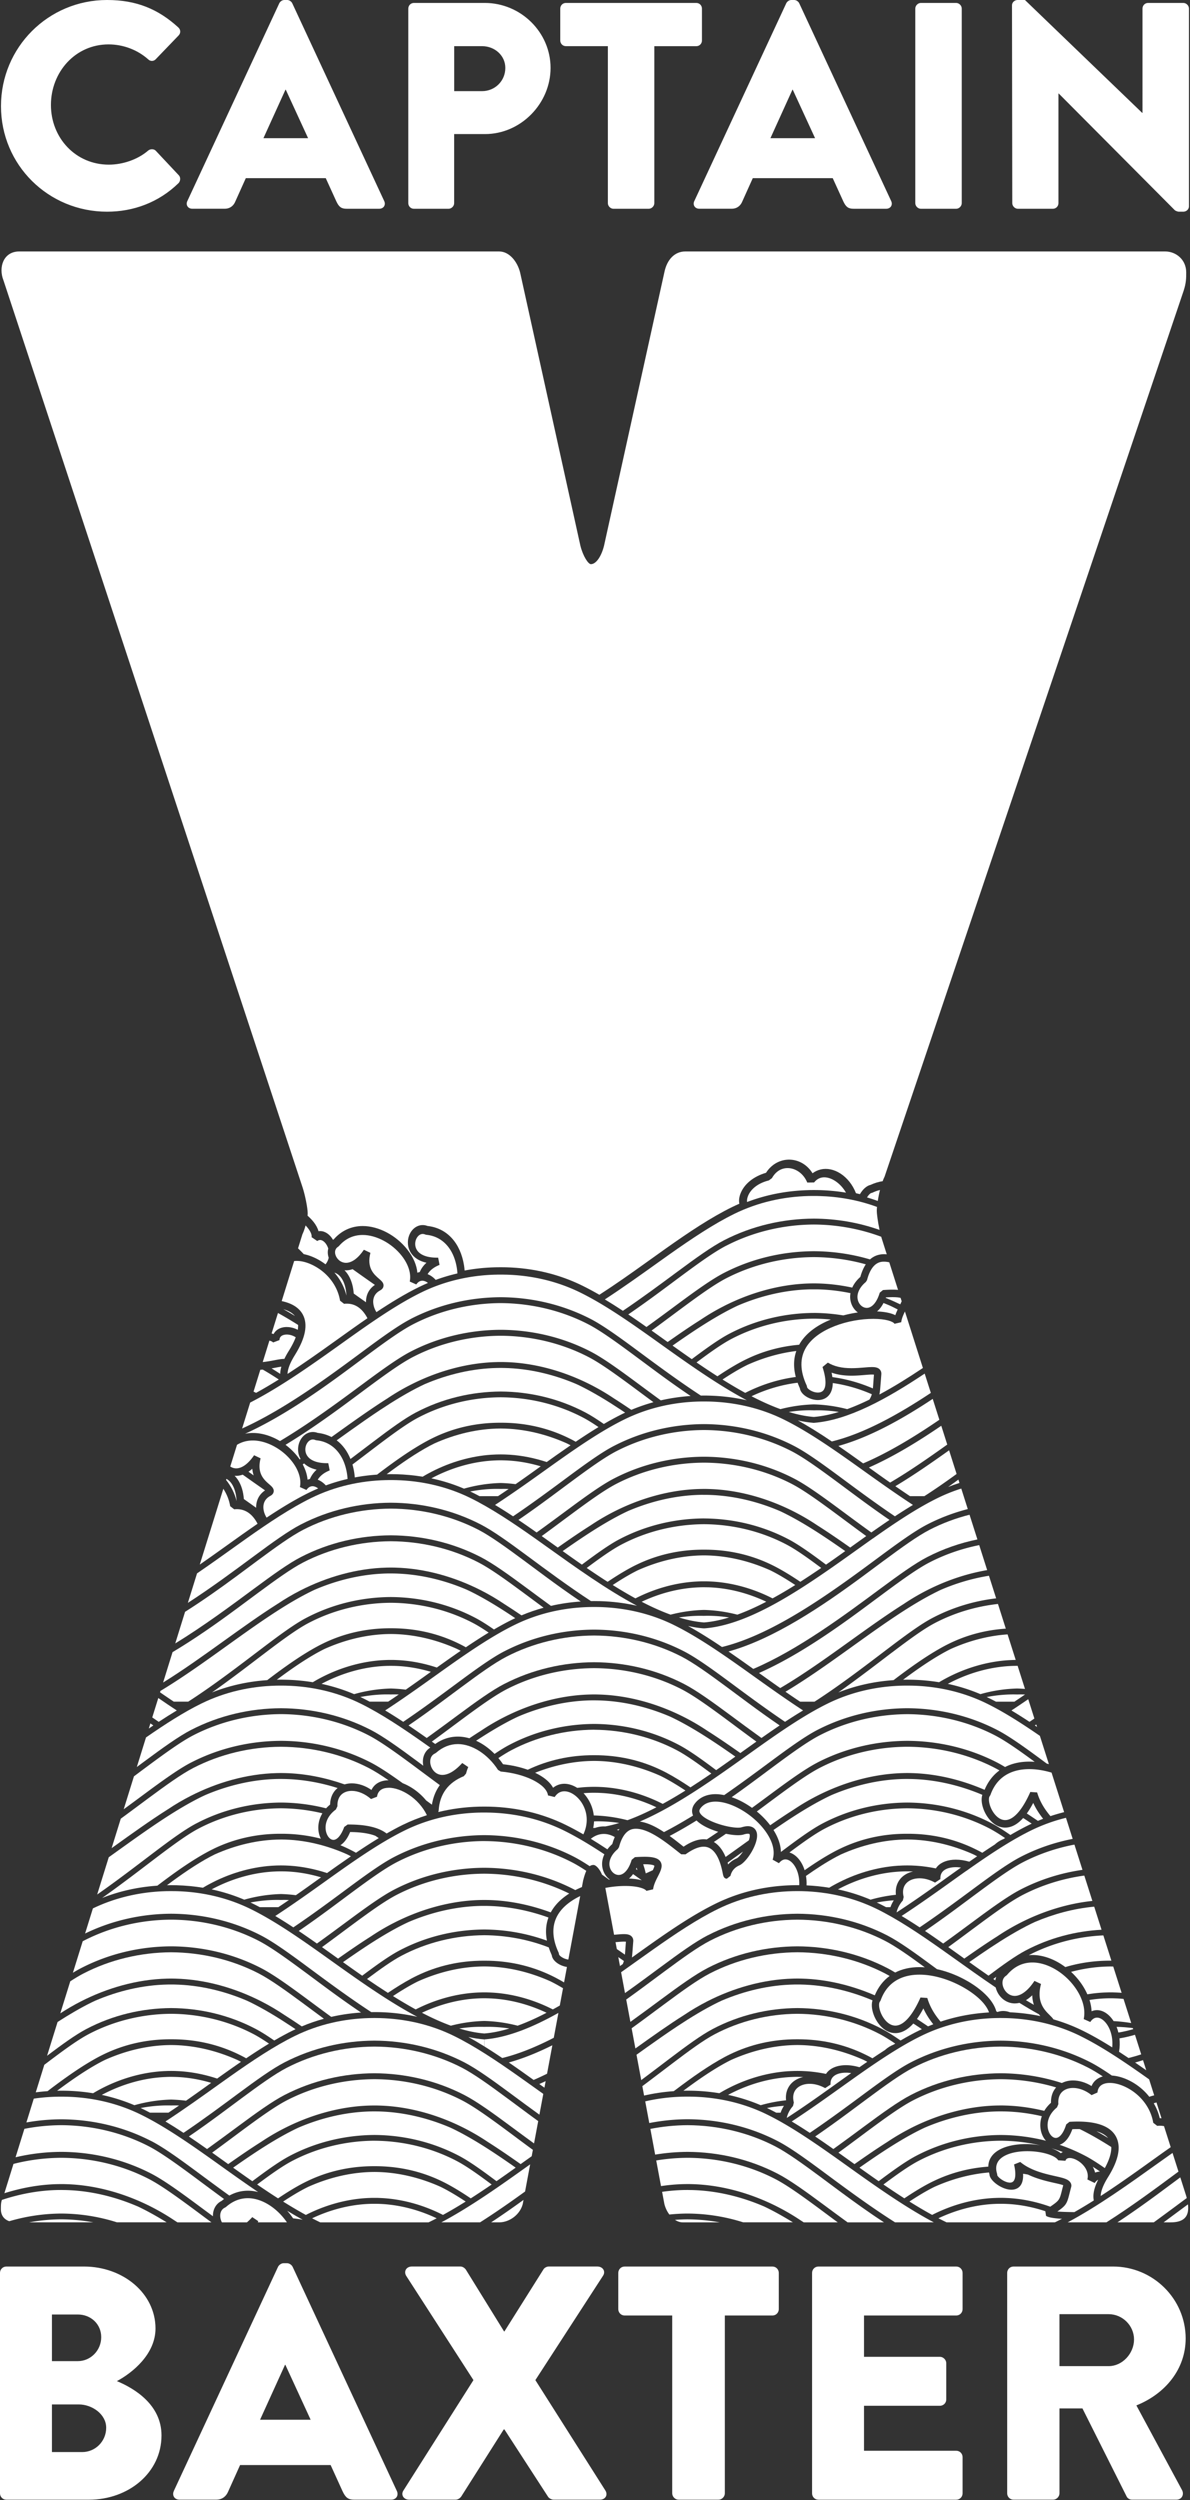 <svg xmlns="http://www.w3.org/2000/svg" width="579" height="1216" fill="none"><rect width="100%" height="100%" fill="#333333" stroke="none"/><g fill="#fff" clip-path="url(#a)"><path d="M235.61 995.26v-3.37c-2.53-.19-5.12-.6-7.74-1.19 2.56 1.42 5.14 2.94 7.74 4.56ZM443.17 1018.91c13.74-7.09 28.81-10.49 43.72-10.56 10.01.05 20.07 1.6 29.77 4.75 1.58-.81 3.42-1.25 5.43-1.25 2.99 0 6.12.95 9 2.72.96-2.34 2.87-3.95 5.48-4.69-2.58-1.69-4.95-3.13-7.07-4.22-12.91-6.66-27.63-10.21-42.6-10.28-14.98.07-29.7 3.63-42.61 10.28-5.8 2.99-13.42 8.48-22.21 14.99-1.38 1.02-2.8 2.07-4.23 3.14-1.96 1.46-3.96 2.94-5.99 4.44-4.87 3.6-9.98 7.27-15.23 10.87 2.92 1.97 5.87 4 8.85 6.11 5.28-3.79 10.31-7.52 14.98-10.98 8.93-6.61 16.72-12.22 22.72-15.32h-.01ZM202.27 687.02c12.99-6.87 27.23-10.15 41.33-10.24 14.1.08 28.34 3.37 41.33 10.24 2.61 1.38 5.59 3.28 8.86 5.55 3.05-1.78 6.07-3.43 9.05-4.9.44-.21.87-.42 1.31-.62-.68-.46-1.35-.91-2.03-1.36-6.81-4.51-13.48-8.54-19.92-11.7-.59-.29-1.18-.57-1.78-.84-10.96-4.68-23.03-7.6-35.3-7.83h-.1c-.43 0-.86-.01-1.29-.01h-.3c-.43 0-.87 0-1.29.01h-.1c-12.27.23-24.33 3.15-35.29 7.83-.59.27-1.19.55-1.78.84-6.43 3.16-13.1 7.19-19.92 11.7-4.89 3.24-9.86 6.72-14.88 10.29-2.11 1.5-4.23 3.02-6.35 4.54 2.89 2.18 5.17 5.27 6.71 9.08 3.87-2.92 7.57-5.73 10.96-8.3 8.14-6.16 15.25-11.37 20.77-14.28h.01Z"/><path d="M239.11 707.52c.12 0 .25-.02.37-.02.55-.03 1.11-.06 1.66-.08.14 0 .29-.02.43-.02.67-.02 1.33-.03 2-.03h.05c.67 0 1.33.01 2 .03.14 0 .28 0 .43.02.56.02 1.11.05 1.66.08.12 0 .25.02.38.02 6.06.41 12.1 1.64 17.91 3.56 1.54-1.1 3.08-2.2 4.6-3.27 2.36-1.67 4.69-3.29 7.01-4.88-.59-.31-1.19-.62-1.78-.91-9.99-4.48-20.94-7.2-32.23-7.25-11.29.05-22.24 2.78-32.22 7.25-.76.37-1.52.76-2.27 1.16-6.75 3.62-13.78 8.46-20.97 13.82.66-.02 1.33-.03 1.99-.03h.05c.86 0 1.72.01 2.58.03h.05c4.37.12 8.65.53 12.83 1.21.97-.58 1.94-1.14 2.94-1.67 8.83-4.78 18.63-7.91 28.56-8.87.66-.07 1.32-.12 1.99-.16l-.02.01Z"/><path d="M210.86 699.25c9.97-4.83 20.86-7.29 32.42-7.29h.64c11.55 0 22.44 2.46 32.42 7.29.91.44 1.81.89 2.7 1.37.36.19.72.4 1.07.6 3.75-2.53 7.45-4.94 11.1-7.14-2.7-1.83-5.16-3.38-7.35-4.53-12.2-6.45-26.11-9.89-40.27-9.97-14.15.08-28.06 3.52-40.26 9.97-5.39 2.85-12.44 8.02-20.58 14.18-1.45 1.1-2.94 2.24-4.46 3.39-2.22 1.69-4.49 3.42-6.8 5.15.35 1.22.64 2.5.85 3.84.13.8.21 1.63.28 2.46 3.55-.67 7.17-1.12 10.85-1.37.28-.21.56-.43.83-.64 8.21-6.23 16.14-11.8 23.86-15.94.89-.48 1.8-.93 2.7-1.37ZM237.17 926.96h-.1c-.43-.01-.86-.01-1.29-.01h-.3c-.43 0-.86 0-1.29.01h-.1c-12.27.23-24.33 3.15-35.3 7.83-.59.28-1.19.55-1.78.84-6.43 3.15-13.1 7.19-19.91 11.7a445.19 445.19 0 0 0-10.21 6.99c3.09 2.21 6.21 4.41 9.34 6.59 7.02-5.27 13.17-9.66 18.06-12.24 12.99-6.86 27.23-10.15 41.33-10.24 10.27.06 20.62 1.84 30.5 5.44-.79-4.03-.54-7.79.74-11.26-9.42-3.39-19.49-5.45-29.71-5.64l.02-.01ZM85.12 1010.14c-.18 0-.36-.01-.54-.02-.41 0-.82-.02-1.23-.02h-.21c-.41 0-.82 0-1.23.02-.17 0-.35 0-.53.02-.26 0-.52.02-.78.03-10.88.44-21.58 3.64-31.08 8.71a87.17 87.17 0 0 1 15.87 5.01 73.026 73.026 0 0 1 17.86-2.75c2.42.07 4.84.26 7.25.57 3.43-2.39 6.84-4.81 10.21-7.23.68-.49 1.36-.97 2.04-1.46-5.47-1.63-11.13-2.63-16.84-2.86-.26 0-.52-.02-.78-.03l-.01.01Z"/><path d="M152.22 696.47c.79 0 1.58.15 2.36.44 2.43.27 4.68.95 6.71 2.01.28-.2.57-.4.85-.61 9.09-6.52 17.88-12.81 26.4-18.21 3.51-2.36 7.22-4.55 11.09-6.52 12.82-6.56 27.35-10.76 41.96-11.12.63-.02 1.27-.03 1.91-.03h.23c.64 0 1.27.01 1.9.03 14.61.35 29.13 4.56 41.96 11.12 3.86 1.97 7.57 4.16 11.08 6.52 2.81 1.78 5.64 3.66 8.51 5.6 3.49-1.47 7.08-2.71 10.76-3.72-1.78-1.32-3.55-2.63-5.28-3.91-1.44-1.07-2.85-2.12-4.23-3.14-8.8-6.51-16.41-12-22.22-14.99-12.9-6.66-27.63-10.21-42.6-10.28-14.98.07-29.7 3.62-42.6 10.28-5.8 2.99-13.42 8.48-22.22 14.99-1.38 1.02-2.79 2.08-4.23 3.14-1.96 1.46-3.96 2.94-5.99 4.44-9.23 6.81-19.3 13.93-29.65 20.19 2.18 1.63 4.19 3.57 5.89 5.74.36.47.71.93 1.03 1.4.14-.09.27-.19.41-.28a9.193 9.193 0 0 1-1.22-4.6c0-4.68 3.23-8.49 7.2-8.49h-.01ZM516.77 1046.83c.12-.07.26-.1.38-.16-1.84-.68-3.71-1.3-5.59-1.86 1.86.69 3.42 1.51 4.6 2.45.19-.16.4-.3.62-.42l-.01-.01ZM235.63 982.91c5.43.15 10.86.92 16.22 2.31 4.6-1.67 9.31-3.81 14.08-6.29-8.61-4.07-18.06-6.61-27.66-7-.26 0-.52-.02-.78-.03-.18 0-.36-.01-.54-.01-.41-.01-.82-.02-1.23-.02h-.2c-.41 0-.82 0-1.23.02-.18 0-.36 0-.54.01-.26 0-.52.02-.78.03-9.6.39-19.05 2.93-27.67 7 4.77 2.48 9.47 4.61 14.07 6.29a72.14 72.14 0 0 1 16.25-2.31h.01ZM83.25 994.63c-11.29.05-22.24 2.77-32.22 7.25-.76.37-1.52.76-2.27 1.16-6.74 3.62-13.78 8.46-20.97 13.82.66-.01 1.33-.03 1.99-.03h.05c.86 0 1.72.01 2.58.03h.05c4.37.12 8.65.53 12.83 1.21.97-.57 1.94-1.14 2.93-1.67 9.42-5.1 19.93-8.32 30.55-9.03.13 0 .25-.02.38-.02.55-.04 1.1-.06 1.66-.08.14 0 .28-.01.43-.02.67-.02 1.33-.03 2-.03h.04c.67 0 1.33.01 2 .03.14 0 .28.01.43.02.56.02 1.11.05 1.66.08.12 0 .25.02.37.02 6.07.41 12.1 1.64 17.91 3.57 1.54-1.1 3.08-2.19 4.6-3.27 2.36-1.67 4.69-3.29 7.01-4.88-.59-.31-1.19-.62-1.78-.91-9.99-4.48-20.93-7.2-32.23-7.25ZM147.98 711.75l-.69.48c1.34 2.48 2.14 5 2.36 7.44.37-.15.75-.26 1.14-.35.67-1.54 1.69-3.11 3.28-4.53-2.27-.5-4.16-1.38-5.66-2.64-.15-.13-.29-.27-.43-.4ZM533.53 1036.57c1.91 1.05 3.78 2.14 5.61 3.28-1.19-1.45-3.08-2.55-5.61-3.28ZM537.55 1054.48c2.2-4.01 3.25-7.48 3.15-10.26-5.17-3.27-10.25-6.22-15.19-8.64-.05-.02-.1-.05-.16-.07-.32 0-.63-.02-.95-.02-.85 0-1.73.02-2.64.06-1.82 5.06-4.26 6.95-6.22 7.6a87.02 87.02 0 0 1 12.68 5.46c2.74 1.45 5.87 3.46 9.33 5.87ZM338.41 769.22c.56-.03 1.11-.06 1.66-.08.14 0 .29-.01.43-.02.67-.02 1.33-.03 2-.03h.05c.66 0 1.33.01 2 .03.14 0 .29.01.43.02.56.02 1.11.05 1.66.08.13 0 .25.02.38.02 9.99.67 19.89 3.56 28.87 8.15 3.66-2 7.35-4.18 11.05-6.5-3.36-2.22-6.67-4.25-9.91-6-.75-.4-1.51-.79-2.27-1.16-9.99-4.47-20.93-7.2-32.22-7.25-11.29.05-22.24 2.78-32.23 7.25-.76.37-1.51.76-2.27 1.16-3.24 1.75-6.56 3.78-9.92 6 3.7 2.31 7.39 4.49 11.05 6.5 8.99-4.59 18.88-7.48 28.88-8.15.12 0 .25-.02.37-.02h-.01ZM298.8 703.19c13.74-7.09 28.81-10.49 43.73-10.56 14.92.07 29.98 3.47 43.72 10.56 6 3.09 13.79 8.7 22.72 15.31 7.95 5.89 16.95 12.57 26.45 18.98 2.96-1.95 5.89-3.8 8.78-5.54-8.8-5.74-17.59-12.03-26.12-18.13-1.79-1.28-3.58-2.55-5.35-3.8-10.88-7.68-21.51-14.78-31.58-19.71-11.53-5.65-23.86-8.32-36.1-8.65h-.34c-.3 0-.59-.01-.89-.02h-2.58c-.3 0-.59.01-.89.02h-.33c-12.23.32-24.57 3-36.1 8.65-10.07 4.93-20.7 12.03-31.58 19.71-1.78 1.25-3.56 2.52-5.35 3.8-8.53 6.1-17.33 12.39-26.13 18.13 2.9 1.74 5.82 3.59 8.78 5.54 9.5-6.42 18.5-13.1 26.45-18.99 8.93-6.61 16.71-12.22 22.72-15.31l-.01.01Z"/><path d="M309.78 760.98c9.98-4.83 20.86-7.29 32.42-7.29h.65c11.55 0 22.44 2.46 32.42 7.29.91.44 1.81.89 2.7 1.37 3.76 2.02 7.57 4.38 11.43 6.98 3.39-2.17 6.79-4.43 10.17-6.74-6.54-4.89-12.25-8.93-16.78-11.32-12.2-6.44-26.11-9.88-40.26-9.96-14.16.08-28.07 3.52-40.27 9.96-4.54 2.4-10.25 6.44-16.79 11.33 3.38 2.31 6.77 4.57 10.17 6.74 3.87-2.61 7.68-4.97 11.44-6.99.89-.48 1.79-.93 2.7-1.37ZM153.99 700.52l-.51-.13c-.43-.18-.86-.28-1.26-.28-1.94 0-3.65 2.27-3.65 4.84 0 1.2.36 2.92 2.08 4.37 1.81 1.51 4.7 2.31 8.37 2.31h.71l.69 3.52c-3.01 1.2-4.77 2.81-5.82 4.52 1.41.53 2.76 1.49 3.94 2.78 3.44-1.27 6.96-2.32 10.57-3.14-.06-.87-.14-1.74-.28-2.61-1.48-9.38-7.03-15.43-14.84-16.19v.01ZM454.15 1060.84c8.32-4.03 17.27-6.4 26.72-7.08.04-3.41 1.81-6.18 5.23-8.13 5.23-2.98 13.42-3.4 20.14-2.22a89.286 89.286 0 0 0-19.34-2.25c-14.16.09-28.07 3.52-40.27 9.97-4.53 2.4-10.24 6.44-16.78 11.32 3.38 2.31 6.78 4.57 10.17 6.74 3.87-2.61 7.68-4.97 11.43-6.99.89-.47 1.8-.93 2.7-1.37v.01ZM235.63 985.79c-.63-.02-1.25-.03-1.87-.03-3.44 0-6.89.3-10.31.82 4.18 1.27 8.25 2.12 12.17 2.43h.02c3.93-.31 8.01-1.17 12.2-2.44-3.44-.51-6.9-.8-10.33-.81-.63 0-1.25.01-1.87.03h-.01Z"/><path d="M342.52 738.51c14.1.08 28.33 3.37 41.32 10.23 4.89 2.59 11.04 6.98 18.06 12.24 3.14-2.17 6.26-4.38 9.35-6.59-3.43-2.41-6.83-4.75-10.2-6.98-6.81-4.51-13.48-8.54-19.92-11.7-.59-.29-1.18-.57-1.77-.84-10.96-4.68-23.03-7.6-35.3-7.83h-.1c-.43 0-.86-.01-1.29-.01H340.98c-12.27.23-24.33 3.15-35.3 7.83-.59.28-1.19.55-1.78.84-6.43 3.15-13.1 7.19-19.92 11.7a445.19 445.19 0 0 0-10.21 6.99c3.09 2.21 6.21 4.41 9.35 6.59 7.02-5.26 13.17-9.66 18.06-12.25 12.99-6.86 27.23-10.15 41.33-10.23l.01.01ZM516.73 1065.12c.17-.68.37-1.45.59-2.31-.08-.04-.16-.07-.24-.1-.98-.33-2.65-.71-4.07-1.02-3.54-.8-8.31-1.89-12.87-4.07-.78-.14-1.56-.28-2.35-.4.17 3.53-.74 5.9-2.76 7.05-2.8 1.59-6.69.29-9.39-1.47-2.07-1.34-4.18-3.42-4.22-5.39-.08-.27-.15-.54-.21-.81-9.27.77-18.24 3.27-26.54 6.99-.76.37-1.52.76-2.27 1.16-3.24 1.74-6.55 3.77-9.91 5.99 3.7 2.31 7.39 4.5 11.05 6.5 8.99-4.59 18.88-7.48 28.87-8.15.12 0 .25-.01.38-.02.55-.04 1.1-.06 1.66-.08.14 0 .28-.01.43-.02.66-.02 1.33-.03 2-.03h.05c.67 0 1.33 0 2 .03.14 0 .28.01.43.02.56.02 1.11.05 1.66.08.12.01.25.02.37.02 6.66.45 13.27 1.89 19.61 4.16 4.46-3.06 4.53-3.31 5.74-8.13h-.01Z"/><path d="M298.8 719.05c13.74-7.09 28.81-10.49 43.73-10.56 14.92.07 29.98 3.47 43.72 10.56 6 3.09 13.79 8.7 22.72 15.31 4.67 3.46 9.7 7.19 14.98 10.98 2.98-2.1 5.93-4.14 8.85-6.11-5.26-3.6-10.36-7.27-15.23-10.87-2.03-1.5-4.03-2.98-5.99-4.44-1.44-1.07-2.85-2.12-4.23-3.14-8.8-6.51-16.41-11.99-22.22-14.99-12.91-6.66-27.63-10.21-42.6-10.28-14.98.07-29.7 3.63-42.6 10.28-5.8 2.99-13.42 8.48-22.22 14.99-1.38 1.02-2.8 2.07-4.24 3.14-1.96 1.46-3.96 2.94-5.99 4.44-4.87 3.6-9.98 7.28-15.24 10.87 2.92 1.96 5.87 4 8.85 6.11 5.28-3.79 10.32-7.53 14.99-10.98 8.93-6.61 16.71-12.22 22.72-15.31ZM342.52 785.89c-.63-.02-1.25-.03-1.87-.03-3.44 0-6.89.3-10.31.81 4.17 1.27 8.24 2.12 12.17 2.43h.02c3.93-.31 8.01-1.16 12.2-2.44-3.44-.52-6.9-.8-10.32-.81-.63 0-1.25.01-1.87.03l-.02.01ZM534.26 1060.16c-.64.36-1.19.89-1.63 1.57l-3.56-1.73c.91-3.7-1.46-6.91-3.99-8.69-2.19-1.54-4.66-2.15-5.88-1.45-.38.22-.66.58-.82 1.07l-3.53-.26c-.52-.98-2.15-2.01-4.47-2.81-6.11-2.12-16.21-2.42-21.85.8-3.43 1.96-4.57 4.88-3.36 8.7l.07.68v-.07c.09.43 1.34 1.81 3.32 2.79.79.39 2.78 1.22 4.04.5 1.55-.88 1.84-4 .79-8.56l3.02-1.21c5.02 4.19 11.87 5.73 16.87 6.86 3.91.88 6.27 1.41 7.44 3 .51.69.68 1.48.49 2.23-.29 1.11-.53 2.06-.74 2.88-1.33 5.33-1.64 6.08-6.02 9.14 2.2.16 5.13.25 8.28.29 3.14-1.78 6.3-3.68 9.47-5.68-.58-2.74.12-6.1 2.11-10.06-.01 0-.02.01-.04.02l-.01-.01ZM250.85 721.85c3.43-2.39 6.84-4.81 10.21-7.23.68-.49 1.36-.97 2.04-1.46-5.47-1.62-11.13-2.63-16.84-2.86-.26 0-.52-.02-.78-.03-.18 0-.36 0-.54-.01-.41-.01-.82-.02-1.23-.02h-.2c-.41 0-.82 0-1.23.02-.18 0-.36 0-.53.01-.26 0-.52.02-.78.03-10.88.44-21.59 3.64-31.09 8.71a86.397 86.397 0 0 1 15.87 5.01 72.081 72.081 0 0 1 17.86-2.75c2.42.07 4.84.26 7.25.57l-.01.01Z"/><path d="M298.54 735.3c12.83-6.56 27.35-10.76 41.96-11.12l1.9-.03h.24c.64 0 1.27.01 1.91.03 14.61.35 29.13 4.56 41.96 11.12 3.86 1.97 7.57 4.16 11.08 6.52 5.26 3.33 10.61 7 16.08 10.85 2.63-1.89 5.23-3.75 7.81-5.58-1.32-.96-2.62-1.92-3.91-2.86-2.03-1.5-4.03-2.99-5.99-4.44-1.44-1.07-2.85-2.12-4.23-3.14-8.8-6.51-16.41-12-22.22-14.99-12.91-6.66-27.63-10.21-42.6-10.28-14.98.07-29.7 3.62-42.6 10.28-5.8 2.99-13.42 8.48-22.22 14.99-1.38 1.02-2.8 2.07-4.24 3.14-1.96 1.46-3.96 2.94-5.99 4.44-1.29.95-2.59 1.91-3.91 2.86 2.58 1.83 5.18 3.69 7.81 5.58 5.47-3.86 10.82-7.53 16.08-10.85 3.51-2.36 7.22-4.55 11.08-6.52ZM486.9 1038.37c7.37.04 14.78.97 22.03 2.82-.9-.97-1.64-2.21-2.13-3.66-.79-2.33-.94-5.29.1-8.3-6.02-1.39-12.21-2.21-18.46-2.32h-.1c-.43 0-.86-.01-1.29-.01h-.3c-.43 0-.86 0-1.29.01h-.1c-12.27.23-24.33 3.15-35.29 7.83-.59.27-1.19.55-1.78.84-6.43 3.15-13.1 7.19-19.91 11.7-3.37 2.23-6.77 4.57-10.2 6.98 3.09 2.21 6.21 4.41 9.34 6.59 7.01-5.26 13.16-9.66 18.05-12.24 12.99-6.86 27.23-10.15 41.33-10.24ZM247.48 724.18c-.67-.02-1.34-.04-2.01-.05-.63 0-1.25.02-1.87.03-.62-.02-1.25-.03-1.87-.03-4.33 0-8.68.46-12.95 1.27.35.17.71.33 1.07.5 1.15.56 2.3 1.16 3.45 1.77h9.02a425.8 425.8 0 0 0 5.17-3.49h-.01ZM393.32 578.82h.05c.86-.02 1.72-.03 2.58-.03h.05c.86 0 1.72.01 2.58.03h.05c4.42.12 8.76.54 12.99 1.24-1.39-2.41-3.26-4.4-5.37-5.75-2.29-1.46-4.64-2.01-6.63-1.55-1.33.31-2.52 1.1-3.51 2.34l-3.33.05c-.98-2.35-2.53-4.25-4.5-5.5-2.36-1.5-5.09-1.93-7.5-1.17-2.11.66-3.9 2.22-5.17 4.5l-1.53 1.14c-5.05 1.23-8.86 4.12-10.19 7.74-.37.99-.49 1.94-.39 2.75 9.34-3.56 19.33-5.5 29.83-5.78l-.01-.01Z"/><path d="M442.91 1035.16c12.83-6.55 27.35-10.76 41.96-11.12l1.9-.03H487.01c.63 0 1.27.01 1.9.03 6.45.16 12.89 1.07 19.18 2.6.8-1.35 1.87-2.68 3.27-3.93-.07-2.96.78-5.52 2.5-7.46l.01-.01a96.109 96.109 0 0 0-26.98-4c-14.98.08-29.7 3.63-42.61 10.28-5.8 3-13.42 8.48-22.21 14.99-1.38 1.03-2.8 2.08-4.23 3.15-1.96 1.46-3.96 2.94-5.99 4.44-1.29.95-2.59 1.9-3.91 2.87 2.58 1.83 5.18 3.69 7.81 5.58 5.46-3.85 10.82-7.52 16.08-10.85 3.51-2.36 7.22-4.54 11.08-6.52v-.02ZM321.3 863.69c-9.99-4.48-20.93-7.2-32.23-7.25-9.98.05-19.69 2.18-28.71 5.77 3.98 1.9 7.15 4.36 8.75 7.3a8.59 8.59 0 0 1 5.49-1.95c2.05 0 4.26.72 6.24 1.99 1.25-.15 2.5-.28 3.75-.36.12 0 .25-.02.38-.02.55-.04 1.1-.06 1.66-.08.14 0 .29-.01.43-.02.67-.02 1.33-.03 2-.03h.05c.67 0 1.33.01 2 .03.14 0 .28.01.43.02.55.02 1.11.05 1.66.08.12 0 .25.02.37.02 10 .67 19.89 3.56 28.88 8.15 3.66-2 7.35-4.18 11.05-6.49-3.36-2.23-6.67-4.26-9.92-6-.75-.4-1.51-.79-2.27-1.16h-.01ZM424.7 675.27c.1-.91.18-1.98.27-3.3.07-.99.15-2.12.26-3.4a7.43 7.43 0 0 0-.99-.05c-.95 0-2.16.1-3.56.22-1.9.16-4.05.34-6.37.34-3.69 0-6.9-.49-9.69-1.48.16.76.28 1.47.37 2.17 6.76.9 13.41 2.79 19.71 5.51v-.01ZM197.4 821.8c3.43-2.39 6.84-4.81 10.21-7.23.68-.49 1.36-.97 2.03-1.46-5.47-1.62-11.13-2.63-16.84-2.86-.26 0-.52-.02-.78-.03h-.53c-.41-.01-.82-.02-1.23-.02h-.2c-.41 0-.82 0-1.23.02h-.53l-.78.03c-10.88.44-21.58 3.64-31.08 8.71a87.17 87.17 0 0 1 15.87 5.01 72.081 72.081 0 0 1 17.86-2.75c2.42.07 4.84.26 7.25.57l-.02.01ZM507.54 884.58c-1.85-2.32-3.53-4.89-4.81-7.72-1.02 1.95-2.06 3.66-3.13 5.14 1.79 1.17 3.59 2.38 5.4 3.6.84-.35 1.69-.69 2.54-1.02ZM352.22 901.38c.31.59.57 1.19.82 1.78 2.31-1.64 4.62-3.3 6.92-4.95 1.48-1.06 2.94-2.11 4.4-3.15.36-1.08.54-2.04.4-2.74-.05-.26-.09-.47-.89-.47-.55 0-1.24.13-2.07.39-.72.22-1.64.33-2.75.33-1.59 0-3.63-.24-5.84-.7-1.94 1.35-3.91 2.68-5.89 4 1.71 1.01 3.43 2.71 4.89 5.51h.01ZM325.81 892.94c2.11 1.52 4.11 3.1 5.91 4.53.3.24.59.47.87.69 3.59-2.41 6.88-3.63 9.8-3.63.46 0 .96.03 1.47.11 1.89-1.23 3.75-2.48 5.6-3.73-4.09-1.23-8.16-3.1-10.55-5.5-4.33 2.68-8.71 5.22-13.11 7.54l.01-.01ZM397.71 857.23c13.75-7.09 28.81-10.48 43.73-10.56 14.92.07 29.98 3.47 43.72 10.56 1.21.63 2.5 1.36 3.86 2.18 3.36-1.72 7.32-2.63 11.8-2.63.87 0 1.74.04 2.61.1-7.6-5.59-14.22-10.24-19.39-12.9-12.9-6.66-27.63-10.21-42.6-10.28-14.98.08-29.7 3.63-42.6 10.28-5.8 2.99-13.42 8.48-22.22 14.99-1.38 1.03-2.8 2.07-4.23 3.15-1.96 1.46-3.96 2.94-5.99 4.44-3.36 2.48-6.84 5-10.4 7.51 3.34 1.15 6.74 2.94 9.9 5.2 3.15-2.31 6.19-4.56 9.1-6.71 8.93-6.61 16.72-12.22 22.72-15.32l-.01-.01ZM354.29 906.81c1.07-1.24 2.43-2.22 4.07-2.93.8-.35 1.99-1.66 3.14-3.33-2.49 1.78-4.98 3.57-7.48 5.35.09.31.19.62.27.91ZM170.36 891.03c-1.46 3.52-3.17 5.41-4.74 6.41 1.29.53 2.56 1.1 3.81 1.71.91.44 1.81.89 2.7 1.37.36.19.72.4 1.07.6 3.75-2.53 7.45-4.93 11.1-7.14-.57-.39-1.13-.76-1.67-1.12-3.04-1.17-7.17-1.79-12.28-1.83h.01Z"/><path d="M189.12 869.51c-2.31 0-5.17.76-5.68 4.35l-2.92 1.12c-2.86-2.52-6.27-3.97-9.36-3.97-2.17 0-4.05.72-5.27 2.03-1.21 1.3-1.8 3.18-1.71 5.45l-.75 1.56c-4.91 3.59-5.62 8.21-4.64 11.34.65 2.07 2.03 3.46 3.44 3.46 1.86 0 3.83-2.35 5.26-6.29l1.65-1.19c8.78-.08 15.12 1.39 18.96 4.37 2.64-1.51 5.25-2.91 7.83-4.18 3.81-1.86 7.74-3.43 11.78-4.72-4.02-8.32-12.66-13.36-18.61-13.36l.02.03ZM311.17 913.72c-1.05-.76-2.1-1.49-3.15-2.24-.64.9-1.31 1.61-1.97 2.16 1.92.08 4.16.31 6.2.85-.36-.26-.72-.51-1.08-.77ZM136.7 894.67c-11.29.05-22.24 2.78-32.23 7.25-.76.37-1.52.76-2.27 1.16-6.75 3.62-13.78 8.46-20.97 13.82.66-.02 1.33-.03 2-.03h.04c.86 0 1.72.01 2.58.04h.05c4.37.12 8.65.53 12.83 1.21.97-.58 1.94-1.14 2.94-1.67 9.42-5.1 19.93-8.32 30.55-9.03.12 0 .25-.02.38-.02.55-.04 1.1-.06 1.66-.08.14 0 .28-.01.43-.02.66-.02 1.33-.03 2-.03h.05c.67 0 1.33.01 2 .03.14 0 .29.01.43.02.56.02 1.11.05 1.66.08.12 0 .25.02.38.02 6.07.41 12.1 1.64 17.91 3.56 1.54-1.1 3.08-2.19 4.6-3.27 2.36-1.67 4.69-3.29 7.01-4.88-.59-.31-1.19-.62-1.78-.92-9.99-4.47-20.93-7.2-32.22-7.25l-.03.01ZM317.62 909.6c.44-.91.82-1.83.75-2.19-.11-.11-.91-.72-4.77-.72-.2 0-.44 0-.65.01.49 1.43.91 2.92 1.26 4.45 1.13-.5 2.27-1.02 3.41-1.55ZM309.76 908.33c-.1.25-.21.5-.32.73.23.16.46.33.69.49-.12-.41-.24-.82-.37-1.22ZM274.59 871.21c-1.93 0-3.52.94-4.71 2.79l-3.25-.78c-.66-5.37-10.97-10.58-23-11.61l-1.33-.81c-4.94-7.62-12.61-12.55-19.53-12.55-3.83 0-7.41 1.43-10.62 4.25l-.45.29c-2.25 1-2.64 3.39-2.25 5.29.5 2.49 2.53 5.17 5.81 5.17 2.01 0 5.32-1.01 9.64-5.79l2.93 1.97c-.47 1.08-.83 2.15-1.09 3.19l-1.07 1.24c-7.65 3.11-11.77 8.74-12.24 16.73l-.16.67v.04c6.33-1.56 12.92-2.44 19.71-2.62h.05c.86-.02 1.72-.03 2.58-.03h.05c.86 0 1.72.01 2.58.03h.05c13.25.35 25.7 3.34 37.03 8.9 2.81 1.38 5.66 2.92 8.52 4.58 2.28-4.84 2.19-10.08-.32-14.56-2.14-3.82-5.73-6.39-8.92-6.39h-.01ZM287.45 894.31c2.67 1.63 5.35 3.34 8.07 5.14.67-.89 1.46-1.76 2.38-2.57.35-1.25.75-2.39 1.21-3.43-1.75-.98-3.55-1.5-5.31-1.5-2.24 0-4.37.8-6.35 2.37v-.01ZM245.35 819c13.75-7.09 28.8-10.49 43.72-10.56 14.92.07 29.98 3.47 43.72 10.56 6 3.09 13.79 8.7 22.72 15.31 4.67 3.46 9.7 7.19 14.98 10.98 2.98-2.1 5.93-4.14 8.85-6.11-5.26-3.59-10.36-7.27-15.23-10.87-2.03-1.5-4.03-2.98-5.99-4.44-1.44-1.07-2.85-2.12-4.24-3.15-8.79-6.51-16.41-11.99-22.22-14.99-12.91-6.66-27.63-10.21-42.6-10.28-14.98.07-29.7 3.62-42.6 10.28-5.8 2.99-13.42 8.48-22.21 14.99-1.38 1.02-2.8 2.08-4.24 3.15-1.96 1.46-3.96 2.94-5.99 4.44-4.87 3.6-9.98 7.28-15.24 10.87 2.92 1.97 5.87 4.01 8.85 6.11 5.28-3.79 10.32-7.53 14.99-10.99 8.93-6.61 16.72-12.22 22.72-15.31l.01.01Z"/><path d="M245.35 803.14c13.75-7.1 28.8-10.49 43.72-10.56 14.92.07 29.98 3.47 43.72 10.56 6 3.09 13.79 8.7 22.72 15.31 7.95 5.89 16.95 12.56 26.45 18.98 2.96-1.95 5.88-3.8 8.78-5.54-8.8-5.74-17.59-12.03-26.12-18.13-1.79-1.28-3.58-2.55-5.35-3.8-10.88-7.68-21.51-14.78-31.58-19.71-11.53-5.65-23.86-8.32-36.1-8.65-.11 0-.22 0-.34-.01-.3 0-.59-.01-.89-.01-.33 0-.66-.01-.99-.01h-.6c-.33 0-.66 0-.99.01-.3 0-.59 0-.89.01-.11 0-.23 0-.33.01-12.24.32-24.57 3-36.1 8.65-10.07 4.93-20.7 12.03-31.58 19.71-1.78 1.26-3.56 2.52-5.35 3.8-8.53 6.1-17.33 12.39-26.13 18.13 2.9 1.74 5.82 3.59 8.79 5.54 9.5-6.42 18.5-13.1 26.45-18.99 8.93-6.61 16.72-12.22 22.72-15.31l-.01.01ZM138.57 910.18c-.18 0-.36-.01-.54-.01-.41-.01-.82-.02-1.23-.02h-.2c-.41 0-.82 0-1.23.02-.18 0-.36 0-.54.01-.26 0-.52.02-.78.03-10.88.44-21.59 3.64-31.08 8.71a87.17 87.17 0 0 1 15.87 5.01 72.557 72.557 0 0 1 17.87-2.75c2.42.07 4.84.26 7.25.57 3.43-2.39 6.84-4.81 10.2-7.23.68-.49 1.36-.97 2.04-1.46-5.47-1.63-11.13-2.63-16.84-2.86-.26 0-.52-.02-.78-.03l-.01.01Z"/><path d="M358.13 839.74c-1.44-1.07-2.85-2.12-4.24-3.15-8.79-6.51-16.41-11.99-22.22-14.98-12.91-6.66-27.63-10.21-42.6-10.28-14.98.07-29.7 3.62-42.6 10.28-5.8 2.99-13.42 8.48-22.21 14.98-1.38 1.03-2.8 2.08-4.24 3.15-1.96 1.46-3.96 2.94-5.99 4.44-1.29.95-2.59 1.91-3.91 2.87.55.39 1.1.78 1.64 1.17 3.37-2.39 7.07-3.61 11.01-3.61 1.86 0 3.75.29 5.61.82 1.89-1.26 3.76-2.48 5.63-3.66 3.51-2.36 7.22-4.55 11.08-6.52 12.83-6.55 27.35-10.76 41.96-11.11.63-.02 1.27-.03 1.9-.03H289.19c.64 0 1.27.01 1.91.03 14.61.35 29.13 4.56 41.96 11.11 3.86 1.97 7.57 4.16 11.08 6.52 5.26 3.33 10.61 7 16.08 10.85 2.63-1.89 5.23-3.74 7.81-5.57-1.32-.96-2.62-1.91-3.91-2.86-2.03-1.5-4.03-2.98-5.99-4.44v-.01ZM344.39 772c-.18 0-.35 0-.53-.01-.41 0-.82-.01-1.23-.02h-.2c-.41 0-.82 0-1.23.02-.18 0-.36 0-.54.01l-.78.03c-9.6.39-19.05 2.93-27.67 7 4.77 2.48 9.47 4.61 14.07 6.28a72.713 72.713 0 0 1 16.25-2.31c5.42.15 10.86.92 16.22 2.31 4.6-1.67 9.31-3.81 14.09-6.29-8.61-4.07-18.05-6.61-27.65-7l-.78-.03-.02.01ZM194.03 824.13c-.67-.02-1.34-.04-2.01-.04-.62 0-1.25.01-1.87.03-.62-.02-1.25-.03-1.87-.03-4.33 0-8.68.46-12.95 1.26.35.17.71.33 1.06.5 1.15.56 2.3 1.16 3.46 1.77h9.01a425.8 425.8 0 0 0 5.17-3.49Z"/><path d="M289.07 841.26c-14.15.09-28.07 3.53-40.27 9.97-1.9 1.01-4.02 2.31-6.31 3.83.8.95 1.56 1.95 2.28 3.01 4.12.42 8.27 1.33 12 2.67 9.86-4.7 20.59-7.08 31.97-7.08h.64c11.55 0 22.44 2.45 32.42 7.29.91.44 1.81.89 2.7 1.37 3.76 2.02 7.57 4.38 11.44 6.99 3.39-2.17 6.79-4.43 10.17-6.74-6.54-4.88-12.24-8.93-16.78-11.32-12.2-6.44-26.11-9.88-40.27-9.97l.01-.02ZM300.88 890.27c.19-.26.38-.51.58-.74-.42.12-.85.25-1.27.37.23.12.46.24.69.37Z"/><path d="M327.69 835.67c-.59-.29-1.18-.57-1.78-.84-10.96-4.68-23.03-7.6-35.3-7.83h-.1c-.43 0-.86-.02-1.29-.02h-.3c-.43 0-.86 0-1.3.01h-.09c-12.27.23-24.33 3.15-35.3 7.83-.59.27-1.19.55-1.78.84-6.08 2.98-12.37 6.76-18.8 10.97 3.19 1.44 6.25 3.63 8.98 6.4 2.58-1.74 4.96-3.22 7.1-4.34 12.99-6.86 27.23-10.15 41.33-10.24 14.1.08 28.34 3.37 41.33 10.24 4.89 2.58 11.04 6.97 18.06 12.24 3.14-2.17 6.26-4.38 9.34-6.59-3.43-2.4-6.83-4.75-10.2-6.98-6.82-4.51-13.48-8.55-19.92-11.7l.02.01ZM395.97 685.93c-.63-.02-1.25-.03-1.87-.04-3.44 0-6.89.3-10.31.82 4.17 1.28 8.25 2.13 12.17 2.44h.01c3.93-.32 8.01-1.17 12.2-2.44-3.44-.52-6.9-.8-10.33-.81-.63 0-1.25.02-1.87.04v-.01ZM291.72 871.98c-.26 0-.52-.02-.78-.03-.18 0-.36 0-.54-.01-.41 0-.82-.01-1.23-.02h-.21c-.41 0-.82 0-1.23.02-.18 0-.36 0-.53.01-.26 0-.52.02-.78.03-.84.03-1.67.09-2.5.16 1 1.07 1.9 2.29 2.67 3.65 1.28 2.27 2.04 4.7 2.32 7.18h.17c5.43.15 10.87.92 16.22 2.31 4.6-1.67 9.31-3.81 14.08-6.29-8.61-4.07-18.05-6.61-27.65-7l-.01-.01ZM290.95 885.81c-.63 0-1.25.02-1.87.03h-.05c-.04 1.06-.18 2.12-.4 3.18.15.01.3.03.44.04v.16h.01v-.16l.56-.06c1.35-.47 2.75-.71 4.17-.71.23 0 .45 0 .68.02 2.23-.42 4.5-.99 6.8-1.69a70.7 70.7 0 0 0-10.33-.81h-.01ZM510.84 980.21c.68.66 1.31 1.28 1.72 1.93 4.83 1.39 9.51 3.19 14.02 5.39 4.78 2.34 9.64 5.14 14.58 8.24.35-3.73-.37-7.05-1.59-9.52-1.48-3.01-3.77-4.96-5.81-4.96-1.23 0-2.34.72-3.28 2.14l-3.2-1.43c1.09-4.96-.72-10.93-4.96-16.39-5.26-6.76-13.1-11.13-19.97-11.13-4.83 0-8.99 2.03-12.36 6.04l-.4.35c-2.38 1.53-1.83 4.29-1.6 5.1.64 2.29 2.72 4.76 5.76 4.76 3.04 0 6.48-2.59 9.57-7.3l3.19 1.5c-2.32 8.78 1.69 12.67 4.34 15.26l-.01.02ZM157.41 799.21c9.98-4.83 20.86-7.29 32.42-7.29h.64c11.55 0 22.44 2.46 32.42 7.29.91.44 1.81.89 2.7 1.37.36.19.72.4 1.07.6 3.75-2.53 7.45-4.93 11.1-7.14-2.7-1.84-5.17-3.38-7.36-4.54-12.2-6.45-26.11-9.88-40.26-9.97-14.15.09-28.07 3.52-40.26 9.97-5.39 2.85-12.44 8.02-20.58 14.18-1.45 1.1-2.94 2.24-4.46 3.39-2.43 1.85-4.92 3.74-7.45 5.65-.56.42-1.12.84-1.7 1.27-1.21.91-2.46 1.84-3.74 2.78-.68.5-1.36 1-2.05 1.51-1.31.96-2.63 1.92-3.97 2.88-.04.03-.08.06-.12.08l-.75.54c-.65.46-1.29.92-1.93 1.37 8.45-3.35 17.44-5.35 26.88-5.99.28-.21.55-.42.83-.63 8.21-6.23 16.15-11.8 23.86-15.94.89-.48 1.8-.93 2.7-1.37l.01-.01ZM395.97 638.55c4.79.03 9.58.43 14.35 1.22a59.24 59.24 0 0 1 7.08-1.44c-1.43-1.02-2.58-2.53-3.21-4.37a9.868 9.868 0 0 1-.38-5.02c-5.34-1.1-10.79-1.75-16.29-1.85h-3.08c-12.27.23-24.33 3.15-35.3 7.83-.59.27-1.19.55-1.77.84-6.44 3.15-13.1 7.19-19.92 11.7a445.19 445.19 0 0 0-10.21 6.99c3.09 2.21 6.21 4.41 9.35 6.59 7.02-5.26 13.17-9.66 18.06-12.25 12.99-6.86 27.22-10.15 41.33-10.23l-.01-.01ZM387.45 657.07c-8.27 1.01-16.25 3.37-23.71 6.71-.76.37-1.52.76-2.27 1.16-3.24 1.74-6.56 3.77-9.92 6 3.7 2.31 7.39 4.49 11.05 6.5 7.7-3.93 16.07-6.62 24.6-7.73-1.19-4.54-1.11-8.77.25-12.64ZM199.88 657.32c13.74-7.09 28.81-10.49 43.72-10.56 14.92.07 29.98 3.47 43.73 10.56 6 3.09 13.79 8.71 22.72 15.32 3.62 2.68 7.46 5.53 11.46 8.44 4.71-1.08 9.55-1.79 14.51-2.12-6.01-4.05-11.85-8.24-17.37-12.32-2.03-1.5-4.02-2.98-5.99-4.44-1.44-1.07-2.85-2.11-4.23-3.14-8.8-6.51-16.41-11.99-22.22-14.99-12.9-6.66-27.63-10.21-42.6-10.29-14.98.07-29.7 3.62-42.6 10.29-5.8 2.99-13.42 8.47-22.22 14.99-1.38 1.03-2.79 2.08-4.23 3.14-1.96 1.46-3.96 2.94-5.99 4.44-15.01 11.09-32.27 22.96-49.34 30.69 1.24-.25 2.52-.39 3.83-.39 4.36 0 8.98 1.43 13.16 3.94 14.78-8.82 29.04-19.43 40.95-28.24 8.93-6.61 16.72-12.22 22.72-15.32h-.01Z"/><path d="M351.99 635.34c12.83-6.56 27.35-10.76 41.96-11.12.63-.01 1.27-.03 1.9-.03h.24c.64 0 1.27.02 1.91.03 5.59.14 11.18.84 16.66 2.02.83-1.84 2.15-3.6 3.94-5.19.68-2.45 1.57-4.49 2.66-6.13a95.99 95.99 0 0 0-25.28-3.51c-14.98.07-29.7 3.63-42.6 10.28-5.8 2.99-13.42 8.48-22.22 14.99-1.38 1.03-2.79 2.07-4.23 3.14-1.96 1.46-3.96 2.94-5.99 4.44-1.29.95-2.59 1.91-3.91 2.87 2.58 1.83 5.18 3.69 7.81 5.58 5.47-3.85 10.83-7.53 16.09-10.85 3.51-2.36 7.22-4.55 11.08-6.52h-.02ZM388.08 672.51c-7.78.94-15.38 3.23-22.42 6.56 4.77 2.48 9.47 4.61 14.07 6.28a72.713 72.713 0 0 1 16.25-2.31c5.42.15 10.86.92 16.22 2.31 3.55-1.29 7.16-2.85 10.81-4.64.56-.93.93-1.73 1.19-2.6-6.04-2.64-12.45-4.52-19.01-5.45-.04 2.24-.54 4.07-1.52 5.47-1.27 1.81-3.3 2.8-5.72 2.8-3.77 0-8.32-2.53-8.77-5.75-.42-.91-.78-1.8-1.1-2.69v.02ZM451.19 971.73c1.28 4.42 3.67 8.22 6.47 11.52 7.48-2.51 15.35-4 23.55-4.48-.44-1.34-1.28-2.79-2.52-4.3-5.58-6.77-19.15-14.08-31.33-14.08-6.57 0-15.19 2.17-18.88 12.52l-.34.59c-.64.73-.61 3.09.56 5.77 1.19 2.73 3.72 5.91 6.94 5.91 3.99 0 8.34-4.86 12.23-13.68l3.32.23ZM148.82 786.97c12.99-6.86 27.23-10.16 41.33-10.24 14.1.08 28.34 3.37 41.33 10.24 2.61 1.38 5.59 3.28 8.86 5.55 3.05-1.78 6.06-3.43 9.05-4.89.44-.21.87-.42 1.31-.62-.67-.45-1.35-.91-2.03-1.36-6.82-4.51-13.48-8.55-19.91-11.7-.59-.29-1.19-.57-1.78-.84-10.96-4.68-23.03-7.6-35.3-7.83h-.1c-.43-.01-.86-.01-1.29-.02h-.3c-.43 0-.86 0-1.29.01h-.1c-12.27.23-24.33 3.15-35.29 7.83-.6.27-1.19.55-1.78.84-6.44 3.15-13.11 7.19-19.92 11.7-4.89 3.23-9.86 6.71-14.88 10.29-12.76 9.08-25.81 18.74-38.65 26.46l-.21.69c2.22 1.53 4.45 3.05 6.69 4.54h7.01c12.75-8.18 26.03-18.47 36.48-26.37 8.14-6.16 15.25-11.37 20.77-14.28ZM414.14 1008.26c-.86-.12-1.7-.19-2.52-.19-2.87 0-5.14.76-6.39 2.14-.84.92-1.22 2.15-1.12 3.65l-2.62 1.73c-2.47-1.37-5.08-2.1-7.54-2.1-2.95 0-5.44 1.05-6.82 2.88-1.21 1.6-1.51 3.75-.88 6.21l-.4 1.69c-1.61 1.82-2.63 3.82-3.05 5.82 7.62-4.92 15.22-10.29 22.64-15.6 2.94-2.11 5.84-4.18 8.71-6.22l-.01-.01ZM374.22 1025.76c1.15.56 2.3 1.16 3.46 1.77h2.12c.4-1.14.94-2.27 1.63-3.35-2.77.2-5.54.56-8.27 1.08.35.17.71.33 1.06.5ZM384.32 1014.14c1.5-2 3.79-3.37 6.5-3.97-.06 0-.12 0-.19-.01-.26 0-.52-.02-.78-.03-.18 0-.36-.01-.54-.02-.41 0-.82-.02-1.23-.02h-.21c-.41 0-.82 0-1.23.02-.18 0-.35 0-.53.02-.26 0-.52.02-.78.03-10.88.44-21.58 3.64-31.08 8.71a86.425 86.425 0 0 1 15.87 5.02 72.25 72.25 0 0 1 12.34-2.38c-.37-3.45.74-5.87 1.86-7.37Z"/><path d="M383.87 1007.35c.55-.04 1.1-.06 1.66-.08.14 0 .29-.01.43-.02.66-.02 1.33-.03 2-.03h.05c.66 0 1.33.01 1.99.03.14 0 .29.01.43.02.56.02 1.11.05 1.66.08.12 0 .25.02.38.02 3.16.21 6.31.66 9.43 1.3.22-.33.46-.66.73-.96 1.93-2.13 5.12-3.29 8.99-3.29 2.08 0 4.31.35 6.55 1 1.28-.89 2.55-1.77 3.82-2.64-.59-.31-1.18-.62-1.78-.91-9.99-4.48-20.93-7.2-32.23-7.25-11.29.05-22.24 2.77-32.23 7.25-.76.37-1.51.76-2.27 1.16-6.74 3.62-13.78 8.46-20.97 13.82.67-.01 1.33-.03 1.99-.03h.05c.86 0 1.72.01 2.58.03h.05c4.37.12 8.65.53 12.83 1.21.97-.57 1.94-1.14 2.93-1.67 9.42-5.1 19.93-8.32 30.55-9.03.12 0 .25-.02.37-.02l.01.01ZM454.09 984.53c-1.85-2.33-3.53-4.89-4.81-7.72-1.02 1.95-2.06 3.66-3.13 5.14 1.79 1.17 3.59 2.37 5.4 3.6.84-.35 1.69-.69 2.54-1.02ZM441.43 876.69c14.1.08 28.33 3.37 41.33 10.23 2.61 1.38 5.58 3.28 8.85 5.55 3.04-1.78 6.06-3.43 9.05-4.89.44-.22.88-.42 1.32-.63l-2.02-1.36c-.71-.47-1.42-.93-2.13-1.39-2.78 3.1-5.7 4.67-8.75 4.67-4.92 0-8.48-4.17-10.19-8.07-1.06-2.42-1.69-5.49-.93-7.87-10.88-4.6-22.84-7.48-34.99-7.7h-.1c-.43-.01-.86-.01-1.29-.02h-.3c-.43 0-.86 0-1.29.01h-.1c-12.27.23-24.33 3.15-35.3 7.83-.59.28-1.19.55-1.77.84-6.44 3.16-13.1 7.19-19.92 11.7a424.3 424.3 0 0 0-6.56 4.45c2.31 3.64 3.53 7.25 3.62 10.68 7.88-5.95 14.77-10.96 20.14-13.8 12.99-6.86 27.23-10.15 41.33-10.23ZM180.56 941.73c3.51-2.36 7.22-4.55 11.08-6.52 12.83-6.56 27.35-10.76 41.96-11.12.63-.01 1.27-.02 1.9-.02h.24c.64 0 1.27.01 1.9.02 10.35.25 20.65 2.45 30.34 6.03.18-.34.37-.68.58-1.01 1.99-3.25 4.93-5.96 8.4-8.16-12.6-6.25-26.85-9.58-41.34-9.66-14.98.07-29.7 3.62-42.6 10.28-5.8 2.99-13.42 8.48-22.22 14.99-1.38 1.02-2.79 2.07-4.23 3.14-1.96 1.46-3.96 2.94-5.99 4.44-1.29.95-2.59 1.91-3.91 2.87 2.58 1.83 5.18 3.69 7.81 5.58 5.47-3.86 10.82-7.53 16.08-10.86ZM136.7 924.07c-.63-.02-1.25-.03-1.87-.03-4.33 0-8.68.46-12.96 1.26.36.17.71.33 1.07.51 1.15.56 2.3 1.16 3.46 1.77h9.01a425.8 425.8 0 0 0 5.17-3.49c-.67-.02-1.34-.05-2.01-.05-.62 0-1.25.01-1.87.03Z"/><path d="M408.69 899.16c9.98-4.83 20.86-7.29 32.42-7.29h.64c11.56 0 22.44 2.46 32.42 7.29.91.44 1.81.89 2.7 1.37.35.19.71.4 1.07.59 2.05-1.38 4.09-2.73 6.11-4.03 1.24-1.14 2.66-2.03 4.22-2.65.26-.16.51-.32.77-.47-2.69-1.83-5.16-3.37-7.35-4.53-12.2-6.44-26.11-9.88-40.26-9.96-14.16.08-28.07 3.52-40.27 9.96-4.6 2.43-10.41 6.55-17.07 11.54 2.7.8 5.16 3.24 6.71 6.77.26.58.48 1.21.69 1.86 4.92-3.45 9.74-6.54 14.49-9.08.89-.48 1.8-.93 2.7-1.37h.01ZM103.96 899.16c9.98-4.83 20.86-7.29 32.42-7.29h.64c6.6 0 12.98.81 19.1 2.39-.28-.55-.52-1.13-.72-1.76-.89-2.86-.79-6.83 1.46-10.58a88.828 88.828 0 0 0-20.16-2.44c-14.16.08-28.07 3.52-40.27 9.96-5.39 2.85-12.44 8.03-20.58 14.19-1.45 1.1-2.94 2.24-4.46 3.39-2.43 1.85-4.91 3.74-7.45 5.65-.56.42-1.12.84-1.7 1.27-1.21.91-2.47 1.84-3.75 2.79-.66.49-1.31.97-1.97 1.45-1.33.98-2.67 1.95-4.03 2.92-.04.03-.08.05-.12.09l-.75.54c-.65.46-1.29.92-1.94 1.38 8.45-3.35 17.45-5.35 26.88-5.99.28-.21.55-.43.83-.63 8.21-6.23 16.15-11.8 23.86-15.94.89-.48 1.8-.93 2.7-1.37l.01-.02ZM186.04 807.45c.55-.03 1.11-.06 1.66-.08.14 0 .29-.01.43-.02.67-.02 1.33-.03 2-.03h.04c.67 0 1.33.01 2 .03.14 0 .28 0 .43.02.56.02 1.11.05 1.66.08.12 0 .25.02.37.02 6.07.4 12.1 1.63 17.91 3.56 1.54-1.1 3.08-2.19 4.6-3.27 2.36-1.67 4.69-3.29 7.01-4.88-.59-.31-1.19-.62-1.78-.91-9.98-4.48-20.93-7.2-32.22-7.25-11.29.05-22.24 2.77-32.22 7.25-.76.37-1.52.76-2.27 1.16-6.75 3.62-13.78 8.46-20.97 13.82.66-.01 1.33-.03 1.99-.03h.05c.86 0 1.72.02 2.58.04h.05c4.37.12 8.65.53 12.83 1.21.97-.58 1.94-1.14 2.93-1.67 9.42-5.1 19.93-8.31 30.55-9.03.13 0 .25-.02.37-.02ZM397.45 873.48c12.83-6.56 27.35-10.76 41.96-11.12.63-.02 1.27-.03 1.9-.03h.24c.63 0 1.27.01 1.9.03 12.25.3 24.44 3.31 35.61 8.14 1.64-3.97 4.09-7.14 7.23-9.43-.78-.45-1.54-.86-2.26-1.24-12.9-6.66-27.63-10.21-42.6-10.28-14.98.07-29.7 3.62-42.6 10.28-5.8 2.99-13.42 8.48-22.22 14.99-1.38 1.02-2.8 2.07-4.23 3.14-1.36 1.01-2.75 2.04-4.14 3.07 2.43 2 4.64 4.26 6.5 6.71 3.93-2.72 7.81-5.33 11.63-7.74 3.51-2.36 7.22-4.55 11.08-6.52ZM83.25 1024.02c-.62-.02-1.25-.03-1.87-.03-4.33 0-8.68.46-12.95 1.26.35.17.71.33 1.06.5 1.15.56 2.3 1.16 3.46 1.77h9.01c1.73-1.15 3.45-2.32 5.17-3.49-.67-.02-1.34-.04-2.01-.04-.62 0-1.25.01-1.87.03ZM467.59 908.31c-.86-.12-1.7-.19-2.52-.19-2.87 0-5.14.76-6.39 2.13-.84.93-1.22 2.15-1.12 3.65l-2.62 1.73c-2.47-1.38-5.07-2.1-7.54-2.1-2.96 0-5.44 1.05-6.82 2.88-1.21 1.6-1.51 3.75-.89 6.21l-.4 1.69c-1.61 1.82-2.64 3.82-3.06 5.82 7.61-4.92 15.22-10.29 22.63-15.6 2.94-2.11 5.84-4.18 8.71-6.22h.02ZM484.28 963.17c.09-.61.25-1.19.46-1.74-.48.35-.96.71-1.44 1.07.33.22.65.45.98.67ZM499.17 972.8c1.3.78 2.59 1.55 3.88 2.29-.45-1.37-.76-2.91-.8-4.67-1.07 1.02-2.1 1.79-3.08 2.38ZM427.67 925.81c1.15.56 2.3 1.16 3.46 1.77h2.12c.4-1.14.94-2.26 1.63-3.35-2.77.2-5.54.56-8.27 1.08.35.17.71.33 1.06.51v-.01Z"/><path d="M437.32 907.4c.55-.04 1.1-.06 1.66-.08.14 0 .28-.01.43-.02.67-.02 1.33-.03 2-.03h.04c.67 0 1.33.01 2 .03.14 0 .28.01.43.02.56.02 1.11.05 1.66.08.13 0 .25.02.38.02 3.16.21 6.31.66 9.43 1.3.22-.33.46-.66.73-.96 1.93-2.13 5.13-3.3 8.99-3.3 2.08 0 4.31.35 6.55 1 1.28-.89 2.55-1.77 3.81-2.64-.59-.31-1.18-.62-1.78-.91-9.99-4.47-20.93-7.2-32.22-7.25-11.3.05-22.24 2.78-32.23 7.25-.76.37-1.52.76-2.27 1.16-4.79 2.57-9.73 5.76-14.77 9.31.24 1.44.35 2.98.28 4.59 3.74.17 7.41.55 11.01 1.14.97-.58 1.94-1.14 2.94-1.67 9.42-5.1 19.93-8.32 30.55-9.03.12 0 .25-.02.38-.02v.01Z"/><path d="M437.77 914.18c1.5-2 3.79-3.37 6.5-3.96-.06 0-.12 0-.18-.01-.26 0-.52-.02-.78-.03-.18 0-.36-.01-.54-.01-.41-.01-.82-.02-1.23-.02h-.2c-.41 0-.82 0-1.23.02-.18 0-.35 0-.54.01-.26 0-.52.02-.78.03-10.88.44-21.59 3.64-31.09 8.71a87.17 87.17 0 0 1 15.87 5.01 72.25 72.25 0 0 1 12.34-2.38c-.37-3.45.74-5.87 1.86-7.37ZM363.23 661.02c7.99-3.87 16.57-6.21 25.61-6.99.14-.25.27-.5.42-.75 3.17-5.17 8.7-8.96 14.99-11.5-2.74-.27-5.51-.42-8.28-.44-14.16.09-28.07 3.53-40.27 9.97-4.53 2.4-10.25 6.44-16.79 11.33 3.38 2.31 6.77 4.57 10.17 6.74 3.87-2.61 7.68-4.97 11.44-6.99.89-.48 1.8-.93 2.7-1.37h.01ZM502.35 950.84c5.36 0 11.03 2.15 15.99 5.87 6.9-2.06 14.14-3.12 21.68-3.12h.73l-3.91-12.29c-12.76.58-25.21 3.87-36.28 9.63.59-.05 1.19-.09 1.79-.09ZM542.21 971.91c-.18 0-.36-.01-.54-.01-.41-.01-.82-.02-1.23-.02h-.21c-.41 0-.82 0-1.23.02-.18 0-.36 0-.53.01-.26 0-.52.02-.78.03-2.54.1-5.07.37-7.58.76.58 1.86.92 3.71 1.01 5.51.84-.37 1.72-.56 2.64-.56 2.97 0 5.95 2.01 8.07 5.34 2.86.14 5.72.47 8.57.94l-3.74-11.74c-1.22-.12-2.45-.21-3.67-.25-.26 0-.52-.02-.78-.03ZM521.11 959.02c1.42 1.31 2.76 2.76 3.98 4.33 1.66 2.14 2.98 4.36 3.97 6.61a70.6 70.6 0 0 1 6.79-.8c.13 0 .25-.02.38-.02.55-.04 1.1-.06 1.66-.08.14 0 .28-.01.43-.01.67-.02 1.33-.04 2-.04h.05c.66 0 1.33.01 2 .04.14 0 .29.01.43.01.56.02 1.11.05 1.66.08.12 0 .25.02.37.02.3.02.6.06.9.09l-4.08-12.81c-.44 0-.87-.02-1.31-.02-6.57.03-13.02.97-19.23 2.62v-.02Z"/><path d="M501.73 935.62c-6.44 3.15-13.1 7.19-19.92 11.7-3.37 2.23-6.77 4.57-10.2 6.98 3.09 2.21 6.21 4.41 9.35 6.59 7.01-5.27 13.16-9.66 18.05-12.24 11.65-6.15 24.29-9.43 36.95-10.1l-3.57-11.23c-10.04.94-19.84 3.6-28.88 7.46-.59.28-1.19.55-1.78.84ZM544.47 997.89c1.53 1 3.07 2.01 4.62 3.05 2.04-.5 4.09-1.1 6.17-1.77l-3.03-9.53c-2.56.74-5.08 1.34-7.56 1.74.23 2.03.2 4.21-.19 6.51h-.01ZM557.71 1006.9l-1.57-4.93c-1.29.42-2.57.81-3.85 1.16 1.79 1.23 3.6 2.5 5.42 3.77ZM573.39 1056.17l-2.89-9.07c-.48.34-.96.67-1.44 1.01-1.78 1.26-3.56 2.53-5.35 3.8-14.41 10.3-29.55 21.15-44.25 28.96h18.85c12.45-7.91 24.34-16.74 34.51-24.27l.57-.42v-.01ZM544.16 988.55c2.35-.38 4.76-.94 7.2-1.64l-.17-.53c-2.64-.34-5.29-.56-7.92-.6.35.86.65 1.78.89 2.76v.01Z"/><path d="M475.52 936.55c-1.38 1.02-2.8 2.07-4.24 3.14-1.96 1.46-3.96 2.94-5.99 4.44-1.29.95-2.59 1.91-3.91 2.87 2.58 1.83 5.18 3.69 7.81 5.58 5.46-3.85 10.82-7.52 16.08-10.85 3.51-2.36 7.22-4.55 11.08-6.52 10.83-5.54 22.87-9.39 35.15-10.67l-3.93-12.34c-10.49 1.45-20.63 4.61-29.84 9.36-5.8 2.99-13.42 8.48-22.21 14.99ZM481.93 872.95l-.34.59c-.64.74-.61 3.1.55 5.77 1.19 2.73 3.72 5.91 6.94 5.91 3.99 0 8.34-4.86 12.23-13.68l3.32.23c1.28 4.42 3.67 8.23 6.47 11.52a89.08 89.08 0 0 1 6.66-1.93l-6.12-19.23c-3.58-1.06-7.27-1.7-10.84-1.7-6.57 0-15.19 2.17-18.88 12.52h.01Z"/><path d="M475.52 920.69c-1.38 1.02-2.8 2.07-4.24 3.15-1.96 1.45-3.96 2.94-5.99 4.44-4.87 3.6-9.98 7.27-15.23 10.87 2.92 1.96 5.87 4 8.85 6.11 5.28-3.79 10.31-7.53 14.98-10.98 8.93-6.61 16.72-12.22 22.72-15.31 9.55-4.93 19.74-8.07 30.07-9.55l-3.91-12.28c-8.78 1.67-17.25 4.55-25.05 8.58-5.8 2.99-13.42 8.47-22.21 14.98l.01-.01ZM73.53 1041.28c6 3.09 13.79 8.7 22.72 15.32 4.77 3.53 9.93 7.36 15.34 11.24 2.82-1.56 5.84-2.37 9.02-2.37 1.66 0 3.33.23 4.99.66-6.83-4.62-13.61-9.47-20.24-14.21-1.79-1.28-3.57-2.55-5.35-3.8-10.88-7.68-21.51-14.78-31.58-19.71-11.53-5.65-23.86-8.33-36.1-8.65h-.34c-.3 0-.59-.01-.89-.02h-2.58c-.3 0-.59.01-.89.02h-.34c-3.62.1-7.24.4-10.85.93l-3.6 11.59a98.982 98.982 0 0 1 16.97-1.54c14.92.07 29.98 3.47 43.72 10.56v-.02ZM500.91 837.44c.8-.54 1.58-1.08 2.37-1.62l-2.99-9.4c-2.72 1.86-5.44 3.7-8.17 5.48 2.9 1.74 5.83 3.59 8.79 5.54ZM434.04 803.68c-1.46 1.1-2.95 2.24-4.46 3.39-2.43 1.85-4.91 3.74-7.45 5.65-.56.42-1.12.84-1.7 1.27-1.22.92-2.49 1.86-3.78 2.81-.66.49-1.32.98-1.99 1.47-1.31.96-2.64 1.93-3.98 2.89-.04.03-.08.06-.12.08l-.75.54c-.64.46-1.29.92-1.93 1.37 8.45-3.35 17.45-5.35 26.88-5.99.28-.21.55-.42.83-.63 8.21-6.23 16.14-11.8 23.86-15.94.89-.48 1.8-.93 2.7-1.37 8.47-4.1 17.6-6.48 27.23-7.11l-3.82-12.01c-10.89 1.21-21.43 4.39-30.93 9.41-5.4 2.85-12.44 8.02-20.58 14.18l-.01-.01ZM494.78 810.2c-.41 0-.82 0-1.23.02h-.53l-.78.03c-10.88.44-21.58 3.64-31.08 8.71a87.17 87.17 0 0 1 15.87 5.01 72.081 72.081 0 0 1 17.86-2.75c1.28.03 2.55.11 3.82.21l-3.58-11.24h-.36l.01.01ZM504.58 839.92l-.38-1.2c-.23.16-.45.32-.68.47.35.24.71.49 1.07.73h-.01Z"/><path d="M470.15 909.92c-1.78 1.25-3.56 2.52-5.35 3.8-8.53 6.1-17.32 12.39-26.12 18.13 2.9 1.74 5.82 3.59 8.78 5.54 9.5-6.41 18.5-13.1 26.45-18.98 8.93-6.61 16.72-12.22 22.72-15.31 8.07-4.17 16.6-7.05 25.29-8.74l-3.26-10.25a83.631 83.631 0 0 0-16.91 6.11c-10.07 4.93-20.7 12.03-31.58 19.71l-.02-.01ZM564.39 1030.21c.26 0 .5.02.75.04l-2.45-7.7c-.45.11-.89.25-1.33.4 1.33 2.28 2.34 4.72 2.92 7.26h.11ZM443.95 819.84h-.33c-.3 0-.6-.01-.89-.02h-2.58c-.3 0-.59.01-.89.02h-.34c-12.23.32-24.57 3-36.1 8.65-10.07 4.93-20.7 12.03-31.58 19.71-1.78 1.25-3.56 2.53-5.35 3.8-17.81 12.73-36.75 26.31-54.59 33.94 3.87.52 7.94 2.59 11.77 5.12 4.74-2.45 9.47-5.17 14.14-8.05-.83-1.91-.56-3.94.79-5.74 2.29-3.05 5.8-4.66 10.16-4.66 1.35 0 2.76.17 4.2.46 8.09-5.6 15.75-11.28 22.63-16.38 8.93-6.61 16.72-12.22 22.72-15.32 13.75-7.09 28.81-10.49 43.73-10.56 14.92.07 29.98 3.47 43.72 10.56 6 3.1 13.79 8.7 22.72 15.32.48.36.97.72 1.46 1.08.34.07.67.16 1 .24l-4.38-13.76c-8.9-6.13-17.61-11.69-25.92-15.76-11.53-5.65-23.86-8.33-36.1-8.65h.01ZM460.39 803.13c-6.74 3.62-13.78 8.46-20.98 13.82.67-.01 1.33-.03 2-.03h.04c.86 0 1.72.02 2.58.04h.05c4.37.12 8.65.53 12.83 1.21.97-.58 1.94-1.14 2.93-1.67 9.42-5.1 19.93-8.31 30.55-9.03.12 0 .25-.02.37-.02.55-.03 1.1-.06 1.66-.08.14 0 .28-.01.43-.02.45-.01.9-.02 1.35-.02l-3.96-12.43c-9.65.66-18.98 3.21-27.6 7.08-.76.37-1.51.76-2.27 1.16l.02-.01ZM182.13 624.73c-3.55-2.47-7.08-4.97-10.57-7.46-1.18.41-2.25.57-3.17.57-.26 0-.52-.02-.78-.03.55.55 1.07 1.16 1.54 1.86 1.73 2.57 2.71 5.84 2.95 9.45 1.96 1.41 3.96 2.83 5.99 4.25-.09-3.48 1.41-6.49 4.31-8.43-.09-.07-.17-.14-.24-.21h-.03ZM184.82 1071.89l-.78-.03c-.18 0-.36 0-.54-.01-.41 0-.82-.01-1.23-.01h-.2c-.41 0-.82 0-1.23.01-.18 0-.36.01-.53.01-.26 0-.52.02-.78.03-9.6.38-19.05 2.93-27.67 7 1.33.69 2.65 1.35 3.96 1.98h52.69c1.31-.63 2.63-1.29 3.96-1.98-8.61-4.07-18.05-6.61-27.65-7ZM563.05 1033.94l-1.94-1.51c-.89-5.43-3.89-10.47-8.44-14.2-3.9-3.18-8.75-5.17-12.66-5.17-2.56 0-5.68.81-6.04 4.66l-2.86 1.27c-2.83-2.25-6.03-3.49-9.02-3.49-2.35 0-4.33.79-5.6 2.21-1.21 1.36-1.74 3.32-1.53 5.64l-.67 1.6c-4.62 3.76-5.17 8.34-4.14 11.38.7 2.08 2.13 3.47 3.56 3.47 1.9 0 3.8-2.45 5.06-6.56l1.59-1.27c1.4-.09 2.75-.13 4.03-.13 9.74 0 16 2.47 18.6 7.34 2.57 4.81 1.3 11.38-3.78 19.55-2.39 3.8-3.61 6.95-3.66 9.32 7.48-4.85 14.96-10.12 22.24-15.34 3.22-2.31 6.4-4.59 9.54-6.81.76-.54 1.52-1.07 2.28-1.6l-3.26-10.24c-1.04-.2-2.14-.25-3.3-.12ZM120.6 1069.11c-3.83 0-7.41 1.43-10.62 4.25l-.45.29c-2.25 1-2.64 3.39-2.25 5.29.13.65.36 1.31.7 1.93h12.16c.82-.7 1.68-1.54 2.6-2.55l2.93 1.97c-.08.19-.15.38-.22.57h14.15c-4.95-7.17-12.31-11.75-18.99-11.75h-.01Z"/><path d="m202.56 624.72-3.2-1.43c.8-3.77-.62-8.33-3.9-12.52-4.75-6.06-12.37-10.13-18.98-10.13-4.58 0-8.47 1.81-11.55 5.37l-.4.35c-1.78 1.12-1.61 2.87-1.35 3.82.55 1.99 2.5 4.01 5.18 4.01 2.84 0 5.92-2.26 8.69-6.36l3.18 1.51c-1.91 7.33 1.75 10.5 4.18 12.6 1.26 1.09 2.35 2.03 2.19 3.51-.07.61-.39 1.48-1.6 2.13-3.83 2.04-3.64 5.56-3.18 7.47.25 1.06.71 2.13 1.33 3.12 7.08-4.71 13.99-8.91 20.74-12.22 1.43-.7 2.88-1.36 4.35-1.98-.9-.68-1.85-1.08-2.75-1.08-1.14 0-2.13.61-2.95 1.83h.02ZM252.37 1009.87c-10.88-7.68-21.52-14.78-31.58-19.71-11.53-5.65-23.86-8.32-36.1-8.65h-.34c-.3 0-.59-.02-.89-.02-.33 0-.66 0-.99-.01h-.6c-.33 0-.66 0-.99.01-.3 0-.59.01-.89.02h-.33c-12.24.32-24.57 3-36.1 8.65-10.07 4.93-20.7 12.03-31.58 19.71-1.78 1.26-3.56 2.53-5.35 3.8-8.53 6.1-17.33 12.39-26.13 18.13 2.9 1.74 5.83 3.59 8.79 5.54 9.5-6.41 18.5-13.1 26.45-18.99 8.93-6.61 16.72-12.22 22.72-15.31 13.75-7.09 28.81-10.49 43.72-10.56 14.92.07 29.98 3.47 43.72 10.56 6 3.1 13.79 8.7 22.72 15.31 4.33 3.2 8.97 6.65 13.83 10.15l1.89-10.11c-2.22-1.58-4.43-3.16-6.62-4.72-1.79-1.28-3.57-2.55-5.35-3.8Z"/><path d="M251.23 1023.79c-1.44-1.07-2.85-2.12-4.24-3.14-8.79-6.51-16.41-11.99-22.22-14.99-12.9-6.66-27.63-10.21-42.6-10.28-14.98.07-29.7 3.63-42.6 10.28-5.8 2.99-13.42 8.48-22.22 14.99-1.38 1.02-2.79 2.07-4.23 3.14-1.96 1.46-3.96 2.94-5.99 4.44-4.87 3.6-9.98 7.28-15.24 10.87 2.92 1.97 5.87 4.01 8.85 6.11 5.28-3.79 10.32-7.53 14.99-10.98 8.93-6.61 16.72-12.22 22.72-15.32 13.75-7.09 28.81-10.49 43.72-10.56 14.92.07 29.98 3.47 43.72 10.56 6 3.09 13.79 8.7 22.72 15.32 3.55 2.63 7.31 5.41 11.23 8.26l2.03-10.86c-1.57-1.14-3.13-2.27-4.65-3.4-2.03-1.5-4.03-2.98-5.99-4.44Z"/><path d="M251.23 1039.65c-1.44-1.07-2.85-2.12-4.24-3.15-8.79-6.51-16.41-11.99-22.22-14.99-12.9-6.66-27.63-10.21-42.6-10.28-14.98.08-29.7 3.63-42.6 10.28-5.8 3-13.42 8.48-22.22 14.99-1.38 1.03-2.79 2.08-4.23 3.15-1.96 1.46-3.96 2.94-5.99 4.44-1.29.95-2.59 1.91-3.91 2.87 2.58 1.83 5.18 3.69 7.81 5.58 5.47-3.86 10.82-7.53 16.08-10.85 3.51-2.36 7.22-4.54 11.09-6.52 12.83-6.55 27.35-10.76 41.96-11.12l1.9-.03H182.3c.64 0 1.27.01 1.9.03 14.6.35 29.13 4.56 41.96 11.12 3.86 1.98 7.57 4.16 11.08 6.52 5.26 3.33 10.61 7 16.08 10.85 1.81-1.3 3.58-2.56 5.37-3.83l.58-3.11c-.68-.5-1.37-1-2.05-1.5-2.03-1.5-4.03-2.98-5.99-4.44v-.01ZM132.13 665.53c1.4.85 2.8 1.75 4.21 2.67.02-1.09.21-2.26.56-3.51-.79.11-1.73.28-2.77.48-.63.12-1.3.24-2 .37v-.01ZM162.7 618.94c2.85 3.27 4.86 7.09 5.85 11.17-.14-3.65-1.12-6.55-2.34-8.37-.73-1.09-1.89-2.32-3.51-2.79v-.01ZM570.2 1077.88c-1.32.98-2.68 1.99-4.03 2.99h3.35c6.39 0 9.21-2.68 8.49-8.76-1.17.86-2.36 1.74-3.58 2.64-1.38 1.02-2.8 2.07-4.24 3.14l.01-.01ZM233.58 1080.86c7.6-4.82 14.98-9.99 21.9-15l2.47-13.21c-14.1 10.07-28.86 20.59-43.21 28.21h18.85-.01ZM73.53 1057.14c6 3.1 13.79 8.7 22.72 15.32 2.36 1.75 4.82 3.57 7.36 5.44-.09-3.3 1.46-6.12 4.26-7.48.37-.32.76-.61 1.14-.91-1.4-1.02-2.79-2.04-4.16-3.05-2.03-1.5-4.03-2.98-5.99-4.44-1.44-1.07-2.85-2.12-4.23-3.15-8.8-6.51-16.42-11.99-22.22-14.99-12.9-6.66-27.63-10.21-42.6-10.28-6.06.03-12.07.64-17.94 1.78l-4.3 13.83c7.33-1.73 14.8-2.6 22.24-2.63 14.92.07 29.98 3.47 43.72 10.56ZM242.86 1080.86c5.1 0 10.21-3.83 11.49-8.95l.37-1.97c-5.06 3.67-10.33 7.36-15.74 10.92h3.88ZM14.17 1080.86h31.22a89.01 89.01 0 0 0-15.59-1.47c-5.27.03-10.51.53-15.63 1.47ZM572.81 1072.45c1.58-1.17 3.11-2.3 4.61-3.4-.08-.32-.16-.64-.25-.97l-2.89-9.1c-1.34.99-2.69 2-4.08 3.03-1.96 1.45-3.96 2.94-5.99 4.44-6.48 4.79-13.39 9.72-20.51 14.41h17.68c3.99-2.9 7.83-5.74 11.44-8.41h-.01Z"/><path d="M66.64 1072.97c-10.96-4.68-23.03-7.61-35.29-7.83h-.1c-.43 0-.86-.01-1.29-.02h-.3c-.43 0-.86 0-1.29.01h-.1c-9.37.17-18.62 1.92-27.35 4.82-.48 1.48-.49 2.66-.49 4.51 0 2.79 1.36 4.9 4.08 5.85a91.22 91.22 0 0 1 25.31-3.73c9.09.05 18.24 1.45 27.07 4.27h24.19c-4.3-2.64-8.53-5.03-12.66-7.06-.59-.29-1.18-.57-1.78-.84v.02ZM137.88 636.75c1.91 1.05 3.79 2.14 5.61 3.29-1.19-1.45-3.08-2.56-5.61-3.29Z"/><path d="M94.62 1074.74c-8.8-6.51-16.42-11.99-22.22-14.99-12.9-6.66-27.63-10.21-42.6-10.28-7.9.04-15.72 1.05-23.24 2.97l-4.43 14.26c8.29-2.62 16.96-4.21 25.65-4.42l1.91-.03h.24c.63 0 1.27.01 1.9.03 14.61.35 29.13 4.56 41.96 11.12 3.86 1.98 7.57 4.16 11.08 6.52.5.31.99.64 1.49.96h16.53c-1.35-1-2.71-2.01-4.03-2.99-1.44-1.07-2.85-2.12-4.23-3.14l-.01-.01ZM525.51 990.16c-11.53-5.65-23.86-8.32-36.1-8.65h-.34c-.3 0-.59-.02-.89-.02-.33 0-.66 0-.99-.01h-.59c-.33 0-.66 0-.99.01-.3 0-.59.01-.89.02h-.34c-12.23.32-24.57 3-36.1 8.65-10.07 4.93-20.7 12.03-31.58 19.71-1.78 1.26-3.56 2.53-5.35 3.8-8.53 6.1-17.32 12.39-26.13 18.13 2.9 1.74 5.83 3.59 8.79 5.54 9.5-6.42 18.49-13.1 26.44-18.98 8.93-6.61 16.72-12.22 22.72-15.31 13.74-7.09 28.81-10.49 43.72-10.56 14.92.07 29.98 3.47 43.72 10.56 3.03 1.56 6.52 3.77 10.38 6.42 4.52.28 9.62 2.43 13.88 5.91a28.24 28.24 0 0 1 4.33 4.42c.78-.29 1.58-.52 2.38-.7l-2.47-7.78c-.68-.48-1.35-.97-2.03-1.44-10.88-7.68-21.51-14.78-31.58-19.71l.01-.01ZM95.37 886.92c12.99-6.86 27.23-10.15 41.33-10.23 7.35.04 14.73.97 21.97 2.81.57-.63 1.22-1.24 1.94-1.83.07-2.87 1-5.33 2.7-7.15.3-.32.63-.61.97-.89-8.34-2.65-17.14-4.23-26.04-4.4h-.1c-.43-.01-.86-.01-1.29-.02h-.3c-.43 0-.86 0-1.29.01h-.1c-12.27.23-24.34 3.15-35.3 7.83-.59.28-1.19.55-1.78.84-6.44 3.16-13.1 7.19-19.92 11.7-4.89 3.24-9.86 6.72-14.88 10.29-3.43 2.45-6.89 4.93-10.36 7.41l-5.64 18.13c9.76-6.8 19.35-14.2 27.31-20.22 8.14-6.16 15.25-11.37 20.77-14.28h.01ZM138.16 660.92h.19a40.2 40.2 0 0 1 2.22-3.99c1.46-2.35 2.56-4.53 3.31-6.53-1.4-.9-2.98-1.33-4.32-1.33-1.06 0-3.52.26-3.58 2.69l-3.1 1.17c-.36-.41-.99-.72-1.8-.91l-3.25 10.44c2.05-.21 3.99-.57 5.66-.89 1.85-.35 3.45-.65 4.67-.65ZM135.65 670.94c-2.63-1.74-5.24-3.36-7.8-4.82-.39.04-.79.06-1.19.09l-3.3 10.62c.41.2.83.39 1.24.6 3.66-2.01 7.35-4.19 11.05-6.5v.01ZM199.88 641.46c13.74-7.09 28.81-10.48 43.72-10.55 14.92.07 29.98 3.47 43.73 10.55 6 3.1 13.79 8.71 22.72 15.32 9.2 6.81 19.8 14.68 30.95 21.98.5 0 1.01-.02 1.51-.02h.05c.86 0 1.72.01 2.58.04h.05c6.26.17 12.34.93 18.2 2.27-14.7-7.81-29.83-18.66-44.23-28.95-1.79-1.28-3.57-2.55-5.35-3.8-10.88-7.68-21.51-14.78-31.58-19.71-11.53-5.65-23.86-8.33-36.1-8.65h-.33c-.3 0-.6-.01-.89-.02h-2.58c-.3 0-.59.01-.89.02h-.34c-12.23.32-24.57 3-36.1 8.65-10.07 4.93-20.7 12.03-31.58 19.71-1.78 1.25-3.56 2.52-5.35 3.8-15.09 10.78-30.99 22.18-46.34 30.05l-3.93 12.62c21.04-9.51 42.54-25.52 59.37-37.98 8.93-6.61 16.72-12.22 22.72-15.32l-.01-.01ZM147.78 609.96c3.55.71 7.29 2.45 10.6 4.96a7.678 7.678 0 0 0 1.56-3.23c-.06-.17-.12-.35-.17-.53-.37-1.36-.37-2.68-.05-3.89-.02-.07-.04-.14-.06-.2-.79-2.3-2.42-3.98-3.9-3.98-.47 0-.94.17-1.4.5l-2.76-1.88c.22-1.06-.44-2.68-1.82-4.44-.33-.42-.7-.84-1.1-1.26-.45 1.62-.99 3.18-1.53 4.27l-2.14 6.87c.05.05.11.1.16.15 1.04 1.01 1.92 1.87 2.6 2.65l.01.01ZM123.62 707.77l3.18 1.51c-1.91 7.33 1.75 10.5 4.18 12.6 1.26 1.09 2.35 2.04 2.19 3.51-.06.61-.39 1.48-1.6 2.13-3.83 2.04-3.64 5.56-3.18 7.48.25 1.06.71 2.13 1.33 3.12 7.08-4.71 13.99-8.91 20.74-12.22 1.43-.7 2.88-1.36 4.35-1.98-.9-.68-1.85-1.08-2.75-1.08-1.14 0-2.13.62-2.95 1.83l-3.19-1.43c.8-3.77-.62-8.33-3.9-12.51-4.75-6.06-12.37-10.13-18.97-10.13-2.85 0-5.44.7-7.73 2.1l-3.28 10.55c.81.54 1.79.9 2.89.9 2.83 0 5.92-2.26 8.69-6.36v-.02ZM139.55 645.42c1.81 0 3.66.47 5.33 1.36.14-.84.19-1.63.16-2.38-3.31-2.1-6.57-4.03-9.79-5.81l-3.1 9.95c.33.09.66.18.96.3 1.1-2.13 3.43-3.43 6.44-3.43v.01ZM126.98 941.32c6 3.1 13.79 8.71 22.72 15.32 9.2 6.81 19.8 14.68 30.95 21.98.5 0 1-.02 1.5-.02h.05c.86 0 1.72.01 2.58.03h.05c6.26.17 12.34.93 18.2 2.27-14.7-7.81-29.83-18.66-44.23-28.95-1.79-1.28-3.57-2.55-5.35-3.8-10.88-7.68-21.51-14.78-31.58-19.71-11.53-5.65-23.86-8.32-36.1-8.65-.11 0-.22 0-.33-.01-.3 0-.59 0-.89-.01-.33 0-.66 0-.99-.01h-.6c-.33 0-.66 0-.99.01-.3 0-.6.01-.89.01-.11 0-.22 0-.34.01-12.04.32-24.17 2.92-35.54 8.38l-3.8 12.22c13.23-6.45 27.61-9.56 41.85-9.63 14.92.07 29.98 3.46 43.73 10.56Z"/><path d="M147.34 639.36c2.57 4.81 1.3 11.38-3.78 19.55-2.39 3.8-3.61 6.95-3.66 9.32 7.48-4.85 14.96-10.12 22.24-15.34 3.22-2.31 6.4-4.59 9.54-6.81 2.39-1.69 4.75-3.34 7.1-4.95-2.72-5.19-6.55-7.55-11.38-7.01l-1.94-1.51c-.89-5.43-3.89-10.48-8.44-14.19-3.9-3.19-8.75-5.17-12.66-5.17-.4 0-.82.02-1.24.07l-6.06 19.48c5.07 1.07 8.52 3.27 10.28 6.57v-.01ZM118.22 746.04c2.39-1.69 4.75-3.34 7.1-4.95-2.72-5.19-6.54-7.55-11.38-7.02l-1.94-1.51c-.49-3-1.65-5.87-3.33-8.48L97.2 760.95c3.86-2.67 7.7-5.4 11.48-8.11 3.22-2.31 6.4-4.59 9.54-6.81v.01Z"/><path d="M112.76 721.68c-.58-.87-1.44-1.83-2.59-2.42l-.17.53c2.45 3.06 4.2 6.55 5.11 10.26-.14-3.65-1.13-6.55-2.35-8.37ZM86.01 831.9c-3-1.96-6-3.99-8.99-6.05l-2.94 9.44c1.04.72 2.09 1.44 3.14 2.15 2.96-1.95 5.89-3.8 8.79-5.54ZM146.42 757.28c13.75-7.09 28.81-10.49 43.72-10.56 14.92.07 29.98 3.47 43.73 10.56 6 3.09 13.79 8.7 22.72 15.31 3.62 2.68 7.46 5.53 11.47 8.44 4.7-1.08 9.54-1.79 14.5-2.12-6.01-4.05-11.85-8.23-17.37-12.32-2.03-1.5-4.02-2.99-5.99-4.44-1.44-1.07-2.85-2.12-4.24-3.15-8.8-6.51-16.41-11.99-22.21-14.99-12.9-6.66-27.63-10.21-42.6-10.28-14.98.08-29.7 3.62-42.6 10.28-5.8 2.99-13.42 8.48-22.22 14.99-1.38 1.03-2.8 2.08-4.24 3.15-1.96 1.46-3.96 2.94-5.99 4.44-7.85 5.8-16.32 11.81-25.05 17.33l-4.78 15.38c13.87-8.5 27.2-18.4 38.44-26.72 8.93-6.61 16.72-12.22 22.72-15.31l-.01.01ZM73.18 838.19l-.78 2.5c.74-.5 1.48-1.02 2.21-1.51l-1.44-.99h.01Z"/><path d="M135.08 780.05c3.51-2.36 7.22-4.55 11.08-6.52 12.83-6.55 27.35-10.76 41.96-11.11.63-.02 1.27-.03 1.91-.03h.25c.64 0 1.27.01 1.9.03 14.61.35 29.13 4.56 41.96 11.11 3.86 1.97 7.57 4.16 11.08 6.52 2.81 1.78 5.64 3.66 8.51 5.6 3.49-1.47 7.08-2.71 10.76-3.72-1.78-1.32-3.55-2.63-5.28-3.92-1.44-1.07-2.85-2.11-4.24-3.14-8.8-6.51-16.41-11.99-22.21-14.98-12.9-6.66-27.63-10.21-42.6-10.29-14.98.08-29.7 3.63-42.6 10.29-5.8 2.99-13.42 8.48-22.22 14.98-1.38 1.03-2.8 2.08-4.24 3.14-1.96 1.46-3.96 2.94-5.99 4.44-9.67 7.14-20.27 14.61-31.15 21.08l-4.6 14.79c9.73-6.03 19.59-13.09 29.32-20.07 9.09-6.52 17.88-12.82 26.4-18.21v.01Z"/><path d="M146.42 741.42c13.75-7.09 28.81-10.49 43.72-10.56 14.92.07 29.98 3.46 43.73 10.56 6 3.09 13.79 8.7 22.72 15.31 9.2 6.81 19.8 14.69 30.95 21.98.5 0 1-.02 1.51-.02h.05c.86 0 1.72.01 2.58.03h.05c6.26.17 12.34.93 18.21 2.27-14.7-7.81-29.84-18.66-44.24-28.95-1.79-1.28-3.58-2.55-5.35-3.81-10.88-7.68-21.51-14.77-31.58-19.71-11.53-5.65-23.86-8.32-36.1-8.65h-.34c-.3 0-.59-.01-.89-.02h-2.58c-.3 0-.59.01-.89.02h-.34c-12.24.32-24.57 3-36.1 8.65-10.07 4.93-20.71 12.03-31.58 19.71-1.78 1.26-3.56 2.53-5.35 3.81-6.14 4.39-12.42 8.88-18.73 13.19l-4.46 14.35c11.65-7.54 22.73-15.77 32.3-22.86 8.93-6.61 16.72-12.22 22.72-15.31l-.01.01ZM152.56 594.28c1.22 1.56 2.03 3.09 2.41 4.52.26-.04.53-.06.79-.06 2.43 0 4.77 1.65 6.28 4.28.14-.11.26-.23.41-.32 3.71-4.2 8.56-6.41 14.04-6.41 7.74 0 16.27 4.51 21.74 11.49 2.87 3.66 4.52 7.53 4.85 11.23.37-.15.75-.26 1.14-.34.67-1.54 1.69-3.11 3.28-4.53-2.27-.5-4.16-1.38-5.66-2.64-2.19-1.83-3.39-4.39-3.39-7.19 0-4.68 3.23-8.49 7.2-8.49.79 0 1.58.15 2.36.44 9.39 1.02 16.02 8.18 17.77 19.21.13.8.21 1.62.28 2.46 4.83-.91 9.8-1.44 14.88-1.57h.05c.86-.02 1.72-.03 2.58-.03h.05c.86 0 1.72.01 2.58.03h.05c13.25.35 25.69 3.34 37.03 8.9 2.75 1.35 5.54 2.86 8.34 4.47 7.69-4.96 15.39-10.39 22.88-15.76 3.22-2.31 6.4-4.59 9.54-6.81 11.17-7.9 21.88-15.06 32.24-20.13 1.14-.56 2.29-1.08 3.45-1.59-.29-1.4-.14-3.05.49-4.76 1.75-4.74 6.38-8.53 12.49-10.28 2.28-3.58 5.25-5.14 7.41-5.82 3.6-1.14 7.53-.6 10.77 1.47 1.79 1.14 3.3 2.71 4.45 4.58 1.21-.9 2.56-1.53 3.99-1.86 3.07-.71 6.45-.02 9.53 1.95 3.27 2.08 6.02 5.48 7.61 9.61.65.14 1.3.3 1.94.46 1.19-2.08 3.06-4.04 5.17-4.52 2-.92 3.96-1.51 5.87-1.78.3-.81.62-1.59.97-2.28l145.46-430.73c1.28-3.84 1.28-6.39 1.28-8.95 0-6.39-5.11-10.23-10.21-10.23H333.44c-5.1 0-8.93 3.83-10.21 10.23l-29.34 132.92c-1.28 5.11-3.83 8.94-6.39 8.94-1.27 0-3.82-3.83-5.1-8.94l-29.34-132.92c-1.28-5.11-5.11-10.23-10.21-10.23H9.35c-7.66 0-10.21 7.67-7.66 14.06l145.47 440.95c1.27 3.83 2.55 10.23 2.55 12.78 0 .34-.02.74-.07 1.16 1.12 1 2.11 2.02 2.92 3.05v-.02ZM81.64 880c3.51-2.36 7.22-4.55 11.08-6.52 12.83-6.56 27.35-10.76 41.96-11.12.63-.02 1.27-.03 1.91-.03h.24c.64 0 1.27.01 1.91.03 9.84.24 19.64 2.23 28.91 5.5 1.09-.33 2.27-.51 3.51-.51 3.22 0 6.55 1.12 9.58 3.21 1.41-2.98 4.37-4.69 8.33-4.7-3.64-2.49-6.92-4.56-9.76-6.02-12.91-6.66-27.63-10.21-42.6-10.28-14.98.07-29.7 3.62-42.61 10.28-5.8 2.99-13.42 8.48-22.22 14.99-1.38 1.02-2.8 2.07-4.23 3.14-1.96 1.46-3.96 2.94-5.99 4.44-.95.7-1.92 1.41-2.89 2.12l-4.46 14.34c.31-.22.61-.44.92-.66 9.09-6.52 17.88-12.82 26.4-18.21h.01Z"/><path d="M92.97 857.23c13.75-7.09 28.81-10.48 43.73-10.56 14.92.07 29.98 3.47 43.72 10.56 4.33 2.24 9.59 5.78 15.54 10.06 4.02 1.58 8.13 4.44 11.37 8.36.93.69 1.87 1.38 2.83 2.08.57-3.61 1.86-6.8 3.84-9.52-.76-.56-1.52-1.11-2.27-1.67-2.03-1.5-4.02-2.98-5.99-4.44-1.44-1.07-2.85-2.12-4.23-3.15-8.8-6.51-16.41-11.99-22.21-14.99-12.91-6.66-27.63-10.21-42.6-10.28-14.98.08-29.7 3.63-42.61 10.28-5.8 2.99-13.42 8.48-22.22 14.99-1.38 1.03-2.8 2.07-4.23 3.15-.82.61-1.64 1.22-2.47 1.84l-4.98 16.02c3.5-2.56 6.87-5.05 10.07-7.42 8.93-6.61 16.72-12.22 22.71-15.32v.01ZM423.87 580.25c-.3.06-1.22.8-2.01 2.14 1.77.51 3.51 1.09 5.23 1.71.26-1.64.61-3.48 1.07-5.33-1.17.27-2.36.69-3.58 1.27l-.71.21ZM423.99 714.62c3 2.15 6.04 4.32 9.1 6.45 9.19-5.39 18.53-11.88 27.8-18.49l-2.91-9.15c-11.31 7.73-23.33 15.06-35.22 20.31.41.3.82.59 1.23.88ZM23.95 1016.43c8.21-6.22 16.14-11.8 23.86-15.95.89-.48 1.8-.93 2.7-1.37 9.98-4.83 20.86-7.29 32.42-7.29h.65c11.55 0 22.44 2.46 32.42 7.29.91.44 1.81.89 2.71 1.37.36.19.72.4 1.07.6 3.75-2.53 7.45-4.93 11.1-7.14-2.7-1.83-5.17-3.38-7.36-4.54-12.2-6.44-26.11-9.88-40.26-9.97-14.15.09-28.07 3.53-40.26 9.97-5.39 2.85-12.44 8.02-20.58 14.19-.28.21-.57.44-.86.65l-4.16 13.39c1.89-.25 3.81-.44 5.74-.57.28-.21.55-.42.83-.63h-.02ZM456.27 773.95c-6.43 3.15-13.1 7.19-19.92 11.7-4.89 3.23-9.86 6.71-14.88 10.29-12.97 9.23-26.25 19.07-39.3 26.86a405.3 405.3 0 0 0 7.12 4.83h7.02c12.75-8.18 26.03-18.47 36.47-26.37 8.14-6.16 15.25-11.37 20.77-14.28 9.86-5.21 20.44-8.36 31.13-9.61l-3.5-10.99c-8.03 1.28-15.83 3.61-23.14 6.73-.59.27-1.19.55-1.78.84h.01ZM414.45 707.81c1.83 1.29 3.67 2.61 5.52 3.93 12.48-5.33 25.2-13.11 37.08-21.22l-3.23-10.16c-14.88 9.87-30.78 18.72-45.9 22.89 2.16 1.48 4.33 3 6.53 4.55v.01Z"/><path d="M83.25 976.64c14.1.08 28.34 3.37 41.33 10.24 2.61 1.38 5.59 3.28 8.86 5.55 3.05-1.78 6.07-3.43 9.05-4.89.44-.21.87-.42 1.31-.62-.68-.45-1.35-.91-2.03-1.36-6.81-4.51-13.48-8.54-19.91-11.7-.59-.29-1.18-.57-1.78-.84-10.96-4.68-23.03-7.6-35.29-7.83h-.1c-.43-.01-.86-.01-1.29-.01h-.3c-.43 0-.86 0-1.29.01h-.1c-12.27.22-24.33 3.15-35.3 7.83-.59.27-1.19.55-1.78.84-5.39 2.65-10.94 5.91-16.61 9.55l-5.11 16.43c7.41-5.58 13.9-10.26 19.01-12.96 12.99-6.86 27.23-10.15 41.33-10.24ZM430.06 759.01c-1.38 1.03-2.8 2.08-4.24 3.15-1.96 1.46-3.96 2.94-5.99 4.44-19.75 14.58-43.39 30.55-65.37 36.62 2.16 1.48 4.33 2.99 6.53 4.55 1.83 1.29 3.67 2.61 5.53 3.93 21.84-9.33 44.41-26.14 61.91-39.1 8.93-6.61 16.72-12.22 22.72-15.31 7.8-4.03 16.03-6.86 24.41-8.57l-3.83-12.02c-6.79 1.72-13.33 4.17-19.46 7.34-5.8 2.99-13.42 8.48-22.21 14.99v-.02ZM464.01 721.28l-.75.54c-.65.46-1.29.92-1.94 1.38 1.81-.72 3.65-1.36 5.51-1.95l-.52-1.63c-.73.53-1.45 1.06-2.18 1.59-.04.03-.08.06-.12.08v-.01Z"/><path d="M430.06 774.87c-1.38 1.03-2.8 2.08-4.24 3.14-1.96 1.46-3.96 2.94-5.99 4.44-15.36 11.35-33.08 23.52-50.53 31.23.41.3.82.59 1.23.88 3.01 2.15 6.04 4.32 9.1 6.45 11.16-6.55 22.56-14.71 33.78-22.76 9.09-6.52 17.88-12.82 26.4-18.21 3.51-2.36 7.22-4.55 11.08-6.52 9.14-4.67 19.14-8.14 29.42-9.88l-3.87-12.16c-8.47 1.7-16.63 4.52-24.17 8.41-5.8 2.99-13.42 8.48-22.21 14.98ZM424.69 748.24c-1.78 1.26-3.56 2.53-5.35 3.81-25.48 18.2-53.03 38.14-76.58 39.92h-.51c-2.53-.2-4.85-.59-7.47-1.17 2.56 1.42 4.96 2.84 7.57 4.45l.58.36c2.88 1.79 5.41 3.45 8.35 5.43 26.16-6.37 55.53-28.28 77.17-44.3 8.93-6.61 16.72-12.22 22.72-15.31 6.34-3.27 12.96-5.74 19.71-7.48l-3.17-9.97a82.917 82.917 0 0 0-11.42 4.57c-10.07 4.93-20.7 12.03-31.58 19.71l-.02-.02ZM442.74 727.67h7.02c5.22-3.34 10.52-7.04 15.68-10.79l-3.66-11.51c-8.72 6.21-17.49 12.29-26.15 17.46 2.36 1.63 4.74 3.25 7.11 4.83v.01ZM83.25 946.62c14.92.07 29.98 3.47 43.73 10.56 6 3.09 13.79 8.7 22.72 15.31 3.62 2.68 7.46 5.53 11.47 8.44 4.7-1.08 9.55-1.78 14.51-2.11-6.01-4.05-11.85-8.24-17.37-12.32-2.03-1.5-4.03-2.98-5.99-4.44-1.44-1.07-2.85-2.12-4.24-3.14-8.8-6.51-16.42-11.99-22.22-14.99-12.9-6.66-27.63-10.21-42.6-10.28-14.97.07-29.7 3.62-42.6 10.28-.14.07-.28.15-.42.22l-4.77 15.33c1.43-.87 2.79-1.65 4.06-2.3 13.75-7.09 28.81-10.49 43.72-10.56ZM353.37 605.84c-5.8 2.99-13.42 8.47-22.22 14.99-1.38 1.03-2.79 2.07-4.23 3.15-1.96 1.46-3.96 2.94-5.99 4.44-4.87 3.6-9.98 7.27-15.24 10.87 2.92 1.96 5.87 4 8.85 6.11 5.28-3.79 10.32-7.53 14.99-10.99 8.93-6.61 16.72-12.21 22.72-15.31 13.75-7.09 28.81-10.49 43.73-10.56 9.17.04 18.39 1.35 27.33 3.99 1.89-1.68 4.17-2.54 6.87-2.54.42 0 .85.03 1.28.07l-2.29-7.21c-.14-.41-.27-.86-.4-1.34-10.34-3.85-21.49-5.89-32.78-5.95-14.98.08-29.7 3.63-42.6 10.29l-.02-.01ZM421.88 622.56l-.6.95c-3.37 2.81-4.77 6.26-3.75 9.23.69 2.01 2.38 3.36 4.19 3.36 2.59 0 4.95-2.76 6.32-7.38l1.57-1.29c1.8-.13 3.33-.2 4.68-.2 1 0 1.87.04 2.66.12l-4.27-13.41c-.87-.2-1.71-.31-2.52-.31-1.48 0-5.98 0-8.29 8.93h.01Z"/><path d="m81.23 962.32 1.91-.03h.24c.64 0 1.27.02 1.9.03 14.61.36 29.13 4.56 41.96 11.12 3.86 1.97 7.57 4.16 11.08 6.52 2.81 1.78 5.64 3.66 8.51 5.6 3.49-1.48 7.08-2.71 10.76-3.72-1.78-1.32-3.55-2.63-5.27-3.91-1.44-1.07-2.85-2.12-4.24-3.14-8.8-6.51-16.42-11.99-22.22-14.99-12.9-6.66-27.63-10.21-42.6-10.29-14.97.08-29.7 3.63-42.6 10.29-1.96 1.01-4.12 2.31-6.47 3.83l-4.85 15.59c3.17-2.07 6.49-4.01 9.94-5.78 12.83-6.56 27.35-10.76 41.96-11.12h-.01ZM398.15 581.69c-.3 0-.59-.01-.89-.02h-2.58c-.3 0-.59.01-.89.02h-.34c-12.24.32-24.57 3-36.1 8.65-10.07 4.93-20.7 12.03-31.58 19.71-1.78 1.26-3.56 2.53-5.35 3.81-8.53 6.1-17.33 12.39-26.13 18.13 2.9 1.74 5.82 3.59 8.78 5.54 9.5-6.41 18.5-13.1 26.45-18.98 8.93-6.61 16.72-12.22 22.72-15.32 13.75-7.09 28.81-10.48 43.73-10.55 10.77.05 21.61 1.84 31.98 5.5-.77-3.63-1.35-7.67-1.35-9.39 0-.43.04-1.05.11-1.79-9.19-3.37-18.74-5.05-28.23-5.3h-.33v-.01ZM395.78 692.01c-2.53-.19-4.93-.59-7.55-1.17 2.55 1.42 4.92 2.81 7.52 4.42l.63.39c2.89 1.79 5.4 3.44 8.34 5.42 15.69-3.82 32.54-13.24 48.18-23.62l-2.99-9.39c-18.55 12.37-37.3 22.7-53.94 23.96l-.2-.02.01.01ZM431.05 630.99c-.03.09-.07.18-.1.27 2.4.96 4.76 2.01 7.07 3.13.25-.5.5-1.02.7-1.5l-.53-1.66c-.68-.18-1.86-.35-3.9-.35-.95 0-2.03.04-3.24.11Z"/><path d="M435.23 643.83c-.73-1.15-4.27-2.39-10.3-2.39-12.03 0-27.11 4.74-32.66 13.78-3.19 5.21-3.11 11.5.26 18.7l.17.75c.07.72 2.53 2.62 5.25 2.62 1.28 0 2.23-.44 2.83-1.29.77-1.1 1.73-4-.58-11.14l2.6-2.14c2.99 1.83 6.76 2.71 11.52 2.71 2.17 0 4.25-.17 6.08-.32 1.48-.13 2.76-.23 3.85-.23 1.36 0 2.89.14 3.84 1.21.38.43.82 1.17.73 2.31-.12 1.49-.21 2.76-.3 3.86-.19 2.69-.34 4.49-.65 5.98 6.99-3.74 14.1-8.18 21.17-12.91l-8.74-27.48c-.8 1.64-1.58 3.41-1.81 5.23l-3.25.76-.01-.01ZM346.66 986.88c12.99-6.86 27.23-10.15 41.33-10.24 14.1.08 28.34 3.37 41.33 10.24 2.61 1.38 5.58 3.28 8.85 5.54 3.04-1.78 6.06-3.43 9.05-4.89.44-.21.88-.42 1.32-.62l-2.02-1.36c-.71-.47-1.42-.93-2.13-1.39-2.78 3.1-5.7 4.67-8.75 4.67-4.92 0-8.49-4.17-10.19-8.07-1.06-2.43-1.69-5.49-.93-7.87-10.88-4.6-22.84-7.48-34.99-7.7h-.1c-.43-.01-.86-.01-1.29-.01h-.3c-.43 0-.86 0-1.29.01h-.1c-12.27.22-24.33 3.15-35.3 7.83-.59.27-1.19.55-1.78.84-6.43 3.16-13.1 7.19-19.91 11.7-4.89 3.24-9.86 6.72-14.88 10.29-1.62 1.15-3.25 2.32-4.88 3.49l2.3 12.33c4.95-3.69 9.65-7.29 13.89-10.5 8.14-6.16 15.25-11.37 20.77-14.28v-.01Z"/><path d="M344 973.43c12.83-6.56 27.35-10.76 41.96-11.12l1.91-.03h.24c.63 0 1.27.02 1.91.03 12.25.3 24.43 3.31 35.61 8.14 1.64-3.97 4.09-7.14 7.23-9.42-.78-.45-1.54-.86-2.26-1.24-12.9-6.66-27.63-10.21-42.6-10.29-14.98.08-29.7 3.63-42.6 10.29-5.8 2.99-13.42 8.47-22.21 14.99-1.38 1.03-2.8 2.07-4.24 3.14-1.96 1.46-3.96 2.94-5.99 4.44-1.85 1.36-3.73 2.74-5.64 4.12l1.83 9.81c8.16-5.85 16.08-11.47 23.79-16.34 3.51-2.36 7.22-4.54 11.08-6.52H344ZM92.97 841.37c13.75-7.09 28.81-10.49 43.73-10.56 14.92.07 29.98 3.47 43.72 10.56 6 3.1 13.79 8.7 22.72 15.32.92.68 1.87 1.38 2.81 2.09-.73-3.75.6-7.08 3.41-8.82-.83-.59-1.66-1.18-2.48-1.76-10.88-7.68-21.51-14.78-31.58-19.71-11.53-5.65-23.86-8.33-36.1-8.65h-.34c-.29 0-.59-.01-.89-.02H135.4c-.3 0-.59.01-.89.02h-.34c-12.23.32-24.57 3-36.1 8.65-8.66 4.24-17.74 10.09-27.03 16.53l-4.47 14.39c1.25-.92 2.47-1.83 3.67-2.72 8.93-6.61 16.72-12.22 22.72-15.32h.01Z"/><path d="M344.26 957.18c13.75-7.09 28.81-10.49 43.72-10.56 14.92.07 29.98 3.47 43.72 10.56 1.22.63 2.51 1.36 3.86 2.18 3.36-1.72 7.32-2.63 11.8-2.63.87 0 1.74.04 2.61.1-7.6-5.59-14.22-10.24-19.39-12.9-12.9-6.66-27.63-10.21-42.6-10.28-14.98.07-29.7 3.62-42.6 10.28-5.8 2.99-13.42 8.48-22.21 14.99-1.38 1.02-2.8 2.07-4.24 3.14-1.96 1.46-3.96 2.94-5.99 4.44-2.68 1.98-5.44 3.99-8.25 5.99l2.03 10.87c5.22-3.75 10.2-7.44 14.82-10.86 8.93-6.61 16.72-12.22 22.72-15.31v-.01ZM328.68 1016.43c8.21-6.22 16.14-11.8 23.85-15.95.89-.48 1.8-.93 2.7-1.37 9.98-4.83 20.86-7.29 32.42-7.29h.64c11.55 0 22.44 2.46 32.42 7.29.91.44 1.81.89 2.7 1.37.36.19.71.4 1.07.59 2.05-1.38 4.09-2.73 6.11-4.02 1.25-1.15 2.66-2.03 4.23-2.65.25-.16.51-.32.76-.47-2.7-1.83-5.16-3.37-7.35-4.53-12.2-6.44-26.11-9.88-40.27-9.97-14.16.09-28.07 3.53-40.27 9.97-5.39 2.85-12.44 8.02-20.58 14.19-1.46 1.1-2.94 2.24-4.46 3.39-2.43 1.84-4.92 3.74-7.45 5.64-.55.42-1.12.84-1.69 1.27-.32.24-.65.48-.98.73l.85 4.58c4.69-1.08 9.51-1.8 14.45-2.14.28-.21.56-.42.83-.63h.02Z"/><path d="M344.26 941.32c13.75-7.09 28.81-10.48 43.72-10.56 14.92.07 29.98 3.46 43.72 10.56 6 3.1 13.79 8.71 22.72 15.32.48.36.97.72 1.46 1.08 10.58 2.32 20.6 8.42 25.51 14.38 1.7 2.07 2.83 4.13 3.36 6.11.18.12.36.24.54.35.92-.33 1.87-.5 2.83-.5 1.12 0 2.23.22 3.3.64 5.05.23 9.98.85 14.77 1.85-.24-.28-.48-.58-.72-.89-3.15-1.73-6.31-3.59-9.47-5.55-.82.2-1.59.28-2.27.28-4.18 0-7.96-3.04-9.18-7.4-.03-.11-.04-.22-.07-.34-7.07-4.77-14.1-9.8-20.97-14.7-1.79-1.28-3.57-2.55-5.35-3.8-10.88-7.68-21.51-14.78-31.58-19.71-11.53-5.65-23.86-8.32-36.1-8.65-.11 0-.22 0-.33-.01-.3 0-.59 0-.89-.01-.33 0-.66 0-.99-.01h-.59c-.33 0-.66 0-.99.01-.3 0-.59.01-.89.01-.11 0-.23 0-.34.01-12.23.32-24.57 3-36.1 8.65-10.07 4.93-20.7 12.03-31.58 19.71-1.78 1.26-3.56 2.52-5.36 3.8-3.37 2.41-6.78 4.85-10.22 7.27l1.89 10.14c6.18-4.39 12.05-8.74 17.44-12.73 8.93-6.61 16.72-12.22 22.72-15.32l.01.01ZM128.69 724.68s-.01 0-.02-.02c-3.55-2.46-7.08-4.96-10.57-7.44-1.18.41-2.25.57-3.17.57-.26 0-.52-.01-.78-.03.55.55 1.07 1.16 1.54 1.86 1.73 2.58 2.71 5.84 2.95 9.45 1.96 1.41 3.96 2.83 5.99 4.25-.09-3.48 1.41-6.49 4.3-8.43l-.24-.21ZM532.83 1056.67c.74-.29 1.54-.46 2.37-.53-1.22-.84-2.39-1.62-3.51-2.33.49.89.9 1.85 1.14 2.86ZM139.74 1075.24c1.01 1.14 1.98 2.36 2.87 3.67 1.55.16 3.11.39 4.66.69-2.5-1.38-5.01-2.84-7.53-4.36Z"/><path d="M303.55 940.68c1.36 0 2.89.14 3.84 1.21.38.42.82 1.17.73 2.31-.12 1.48-.22 2.76-.3 3.86-.12 1.62-.22 2.9-.35 4 2.89-2.07 5.75-4.12 8.58-6.12 11.17-7.9 21.88-15.06 32.24-20.13 11.34-5.55 23.78-8.54 37.03-8.9h.05c.86-.02 1.72-.04 2.58-.04h.05c.29 0 .59.01.88.01.14-2.91-.39-5.54-1.31-7.63-1.31-2.99-3.44-4.91-5.41-4.91-1.12 0-2.18.62-3.16 1.85l-3.07-1.71c1.6-5.11-.96-10.26-3.39-13.68-5.8-8.16-16.51-14.56-24.38-14.56-3.26 0-5.73 1.09-7.34 3.24-.72.96-.58 1.59-.33 2.12 1.81 3.77 12.91 7.31 18.58 7.31.99 0 1.5-.11 1.73-.18 1.17-.36 2.18-.54 3.09-.54 2.31 0 3.95 1.27 4.37 3.39.98 4.95-4.97 14.11-8.51 15.66-2.3.99-3.76 2.7-4.34 5.1l-1.73 1.38c-1.5 0-1.78-1.36-2.02-2.56-.65-3.21-2.62-13-9.26-13-2.46 0-5.44 1.26-8.84 3.73l-2.1-.03c-.6-.46-1.24-.97-1.91-1.5-5.5-4.35-13.8-10.92-20.07-10.92-1.48 0-5.98 0-8.29 8.93l-.6.95c-3.37 2.81-4.78 6.26-3.75 9.23.7 2.01 2.38 3.36 4.18 3.36 2.59 0 4.96-2.76 6.32-7.37l1.57-1.29a65.4 65.4 0 0 1 4.68-.19c4.45 0 6.79.74 7.82 2.48 1.23 2.08 0 4.5-1.29 7.05-.97 1.91-2.07 4.08-2.35 6.3l-3.25.76c-.73-1.15-4.27-2.39-10.31-2.39-3.09 0-6.39.32-9.68.94l4.25 22.79c.3-.02.6-.05.89-.07 1.48-.13 2.76-.24 3.85-.24h.03ZM122.76 714.33c-.63.58-1.25 1.05-1.86 1.46.85.6 1.69 1.21 2.54 1.81-.34-.98-.58-2.06-.68-3.27ZM303.55 953.74c-.91-.63-1.81-1.25-2.71-1.88l.81 4.35c.44-.31.89-.62 1.34-.94.24-.51.42-1.01.56-1.53Z"/><path d="M304.29 947.78c.07-.99.15-2.11.26-3.4-.21-.03-.52-.05-.99-.05-.95 0-2.16.1-3.56.22-.16.01-.34.03-.51.04l.63 3.36c1.31.89 2.62 1.8 3.94 2.72.08-.82.15-1.75.23-2.89ZM140.85 1048.6c12.99-6.86 27.23-10.15 41.33-10.24 14.1.08 28.33 3.37 41.33 10.24 4.89 2.58 11.04 6.98 18.05 12.24 3.14-2.17 6.26-4.38 9.35-6.58-3.43-2.41-6.83-4.75-10.2-6.98-6.81-4.51-13.48-8.55-19.92-11.7-.59-.29-1.18-.57-1.78-.84-10.96-4.68-23.03-7.6-35.29-7.83h-.1c-.43 0-.86-.01-1.29-.01h-.3c-.43 0-.86 0-1.29.01h-.1c-12.27.23-24.33 3.15-35.3 7.83-.59.27-1.19.55-1.78.84-6.43 3.15-13.1 7.19-19.92 11.7a445.19 445.19 0 0 0-10.21 6.99c3.09 2.21 6.21 4.41 9.34 6.59 7.02-5.26 13.17-9.66 18.06-12.24l.02-.02ZM484.58 827.63h8.99c1.73-1.15 3.46-2.31 5.18-3.49-.66-.02-1.33-.04-1.99-.04-.63 0-1.25.01-1.87.03-.63-.02-1.25-.03-1.87-.03-4.33 0-8.68.46-12.95 1.26.35.17.71.33 1.06.5 1.15.56 2.3 1.16 3.46 1.77h-.01ZM436.79 636.88c-.74-.38-1.48-.75-2.21-1.12-.59-.29-1.18-.57-1.78-.84-.97-.41-1.94-.81-2.93-1.19-.97 1.89-2.06 3.21-3.15 4.1 2.83.11 6.38.55 8.91 1.83.33-.99.74-1.92 1.15-2.79l.01.01Z"/><path d="M182.17 1041.16c-14.15.09-28.07 3.52-40.27 9.97-4.53 2.4-10.24 6.44-16.78 11.32 3.38 2.32 6.77 4.58 10.17 6.75 3.87-2.61 7.68-4.98 11.44-6.99.89-.47 1.8-.93 2.71-1.37 9.98-4.83 20.86-7.29 32.42-7.29h.64c11.55 0 22.44 2.46 32.42 7.29.91.44 1.81.89 2.7 1.37 3.76 2.02 7.57 4.38 11.43 6.99 3.39-2.17 6.79-4.43 10.17-6.74-6.54-4.89-12.25-8.93-16.78-11.32-12.2-6.45-26.11-9.88-40.26-9.97l-.01-.01ZM296.71 914.14c-1.43-1.02-2.58-2.53-3.22-4.36-.89-2.59-.66-5.33.57-7.92-6.78-4.48-13.42-8.5-19.83-11.64-11.53-5.65-23.86-8.33-36.1-8.65h-.34c-.3 0-.59-.01-.89-.02h-2.58c-.3 0-.6 0-.89.02h-.34c-12.23.32-24.57 3-36.1 8.65-10.06 4.93-20.7 12.03-31.58 19.71-1.78 1.25-3.56 2.52-5.35 3.8-8.53 6.1-17.33 12.39-26.13 18.13 2.9 1.74 5.83 3.59 8.79 5.54 9.5-6.41 18.5-13.1 26.45-18.99 8.93-6.61 16.72-12.22 22.72-15.31 13.74-7.09 28.81-10.49 43.73-10.56 14.92.07 29.98 3.47 43.72 10.56 2.28 1.18 4.82 2.72 7.59 4.54.54-.4 1.15-.6 1.86-.6 1 0 2.78 1.58 4.12 4.71 1.12.79 2.25 1.6 3.42 2.45l.37-.06h.01ZM508.95 1077.72l-.33-2.27c-6.15-2.04-12.58-3.3-19.08-3.56l-.78-.03c-.18 0-.36 0-.54-.01-.41 0-.82-.01-1.23-.01h-.2c-.41 0-.82 0-1.23.01-.18 0-.36.01-.53.01-.26 0-.52.02-.78.03-9.59.38-19.05 2.93-27.66 6.99 1.33.69 2.65 1.35 3.97 1.98h52.7c1.15-.55 2.3-1.13 3.46-1.73-4.13-.23-6.56-.65-7.76-1.42l-.01.01ZM371.37 1072.97c-10.96-4.68-23.03-7.61-35.3-7.83h-.1c-.43 0-.86-.01-1.29-.02h-.3c-.43 0-.86 0-1.29.01h-.1c-3.64.07-7.26.38-10.84.89l1.1 5.88c.49 1.96 1.35 3.72 2.44 5.16 2.94-.3 5.9-.47 8.84-.48 9.09.05 18.24 1.45 27.07 4.27h24.19c-4.3-2.64-8.53-5.03-12.66-7.06-.59-.29-1.18-.57-1.77-.84l.01.02ZM328.41 1079.65c1.19.77 2.48 1.22 3.77 1.22h17.98a89.554 89.554 0 0 0-15.63-1.47c-2.05.01-4.09.1-6.13.25h.01Z"/><path d="M214.4 1063.6c-9.99-4.48-20.93-7.2-32.23-7.25-11.29.05-22.24 2.77-32.22 7.25-.76.37-1.52.76-2.27 1.16-3.25 1.74-6.56 3.77-9.92 6 3.7 2.31 7.39 4.49 11.05 6.5 8.98-4.59 18.89-7.48 28.88-8.16.12 0 .25-.01.37-.02.56-.04 1.11-.06 1.66-.08.15 0 .29-.01.43-.02.66-.02 1.33-.03 2-.03h.05c.66 0 1.33 0 2 .03.14 0 .28.01.43.02.55.02 1.11.05 1.66.08.12.01.25.02.37.02 9.99.67 19.89 3.56 28.87 8.15 3.66-2 7.35-4.19 11.05-6.5-3.36-2.22-6.67-4.25-9.92-5.99-.75-.4-1.51-.79-2.27-1.16h.01ZM404.73 1048.1c-10.88-7.68-21.51-14.78-31.58-19.71-11.53-5.65-23.86-8.33-36.1-8.65h-.33c-.3 0-.59-.01-.89-.02h-2.58l-.89.02h-.34c-6.04.16-12.1.9-18.08 2.28l1.97 10.55a99.232 99.232 0 0 1 18.63-1.86c14.92.07 29.98 3.47 43.72 10.56 6 3.09 13.79 8.7 22.72 15.32 10.17 7.53 22.06 16.36 34.51 24.27h18.85c-14.7-7.81-29.85-18.66-44.25-28.96-1.79-1.28-3.58-2.55-5.35-3.8h-.01Z"/><path d="M403.59 1062.02c-1.44-1.07-2.85-2.12-4.23-3.15-8.8-6.51-16.41-11.99-22.22-14.99-12.9-6.66-27.63-10.21-42.6-10.28-6.11.03-12.18.65-18.1 1.81l2.33 12.51c5.23-.87 10.51-1.31 15.76-1.34 14.92.07 29.98 3.47 43.72 10.56 6 3.1 13.79 8.7 22.72 15.32 3.61 2.67 7.45 5.51 11.44 8.41h17.68c-7.13-4.69-14.03-9.62-20.51-14.41-2.03-1.5-4.02-2.98-5.99-4.44Z"/><path d="M399.35 1074.74c-8.8-6.51-16.41-11.99-22.22-14.99-12.9-6.66-27.63-10.21-42.6-10.28-5.13.03-10.23.47-15.24 1.29l2.33 12.47c3.61-.54 7.24-.87 10.88-.96l1.9-.03h.24c.63 0 1.27.01 1.9.03 14.61.35 29.13 4.56 41.96 11.12 3.86 1.98 7.57 4.16 11.08 6.52.49.31.99.64 1.49.96h16.53c-1.35-1-2.71-2.01-4.03-2.99-1.44-1.07-2.85-2.12-4.23-3.14h.01ZM235.63 895.42c-14.98.07-29.7 3.62-42.6 10.29-5.8 2.99-13.42 8.47-22.22 14.98a754.52 754.52 0 0 0-4.23 3.15c-1.96 1.45-3.96 2.94-5.99 4.44-4.87 3.6-9.98 7.28-15.24 10.87 2.92 1.97 5.87 4.01 8.85 6.11 5.28-3.79 10.32-7.53 14.99-10.98 8.93-6.61 16.72-12.22 22.72-15.31 13.74-7.09 28.81-10.49 43.73-10.56 14.92.08 29.98 3.47 43.72 10.56l.57.3c1.03-.53 2.11-1.02 3.2-1.47l.57-3.08c.5-1.99 1-3.59 1.57-4.81-2.56-1.68-4.92-3.11-7.03-4.19-12.9-6.66-27.63-10.21-42.6-10.29l-.01-.01ZM271.58 931.04c-3.19 5.21-3.11 11.5.25 18.69l.17.76c.06.65 2.11 2.27 4.53 2.56l5.77-30.89c-4.59 2.23-8.46 5.19-10.72 8.89v-.01ZM267.85 963.65c-9.99-4.48-20.93-7.2-32.22-7.25-11.3.05-22.24 2.77-32.23 7.25-.76.37-1.52.76-2.27 1.16-3.24 1.75-6.55 3.77-9.92 6 3.7 2.31 7.39 4.49 11.05 6.5 8.98-4.59 18.88-7.48 28.88-8.15.12 0 .25-.02.37-.02.55-.04 1.1-.06 1.66-.08.14 0 .29-.01.43-.01.66-.02 1.33-.04 2-.04h.05c.66 0 1.33.01 2 .04.14 0 .29.01.43.01.56.02 1.11.05 1.66.08.13 0 .25.02.38.02 9.99.67 19.89 3.56 28.87 8.15 1.12-.61 2.25-1.25 3.38-1.9l1.57-8.42c-1.28-.76-2.56-1.49-3.82-2.17-.75-.4-1.51-.79-2.27-1.16v-.01ZM207.44 600.56l-.51-.13c-.43-.18-.86-.28-1.27-.28-1.94 0-3.64 2.27-3.64 4.84 0 1.2.36 2.93 2.08 4.37 1.81 1.51 4.7 2.31 8.37 2.31h.71l.69 3.52c-3.02 1.2-4.78 2.81-5.82 4.52 1.41.53 2.76 1.49 3.94 2.78 3.44-1.26 6.96-2.31 10.57-3.14-.06-.87-.14-1.74-.28-2.61-1.48-9.38-7.03-15.43-14.84-16.18ZM235.63 995.27c2.88 1.79 5.8 3.69 8.74 5.67 8.15-1.99 16.62-5.48 25.07-9.84l2.26-12.11c-12.51 7.01-24.78 12.05-36.07 12.9v3.38ZM254.1 1007.67c1.83 1.29 3.67 2.61 5.53 3.93 2.18-.93 4.36-1.95 6.54-3.02l2.58-13.84c-7.11 3.54-14.23 6.45-21.18 8.37 2.16 1.48 4.33 3 6.53 4.55v.01Z"/><path d="M268.49 951.01c-.6-1.32-1.1-2.61-1.51-3.88-9.87-3.83-20.54-5.85-31.35-5.92-14.16.09-28.07 3.53-40.27 9.97-4.54 2.39-10.24 6.44-16.79 11.33 3.38 2.31 6.77 4.58 10.17 6.74 3.87-2.61 7.68-4.97 11.44-6.99.89-.48 1.8-.93 2.7-1.37 9.98-4.83 20.86-7.29 32.42-7.29h.64c11.55 0 22.44 2.46 32.42 7.29.91.44 1.81.89 2.7 1.37 1.13.6 2.26 1.25 3.39 1.91l1.4-7.52c-3.42-.51-6.98-2.81-7.38-5.64h.02ZM263.64 1014.48c.42.3.84.6 1.26.89l.59-3.19c-1.03.48-2.06.96-3.09 1.41.41.29.82.58 1.23.88l.01.01ZM0 1105.43c0-1.62 1.3-3.08 3.08-3.08h37.75c19.12 0 34.83 13.12 34.83 30.13 0 12.47-11.18 21.55-18.79 25.6 8.59 3.56 21.71 11.5 21.71 26.41 0 18.14-16.04 31.27-35.32 31.27H3.08c-1.78 0-3.08-1.46-3.08-3.08v-107.25Zm37.91 42.93c6.16 0 11.34-5.18 11.34-11.66s-5.18-11.02-11.34-11.02H25.27v22.68h12.64Zm2.1 44.23c6.32 0 11.66-5.18 11.66-11.83s-6.97-11.34-13.28-11.34H25.27v23.17h14.74Zm44.55 18.95 50.71-109.03c.49-.97 1.62-1.78 2.75-1.78h1.62c1.13 0 2.27.81 2.75 1.78l50.71 109.03c.97 2.11-.32 4.21-2.75 4.21h-17.98c-2.92 0-4.21-.97-5.67-4.05l-5.83-12.8h-44.06l-5.83 12.96c-.81 1.94-2.59 3.89-5.83 3.89H87.33c-2.43 0-3.73-2.11-2.75-4.21h-.02Zm66.59-34.67-12.31-26.73h-.16l-12.15 26.73h24.62Zm79.21-19.28-32.72-50.71c-1.3-2.11 0-4.54 2.75-4.54h23.65c1.13 0 2.11.81 2.59 1.46l18.63 30.13h.16l18.96-30.13c.32-.65 1.46-1.46 2.59-1.46h23.65c2.75 0 4.21 2.43 2.75 4.54l-32.89 50.71 34.02 53.62c1.46 2.27 0 4.54-2.59 4.54h-22.52c-.97 0-2.27-.65-2.75-1.46l-21.22-32.72h-.32l-20.74 32.72c-.49.65-1.46 1.46-2.75 1.46h-22.52c-2.75 0-4.21-2.43-2.75-4.54l34.02-53.62Zm96.72-31.42h-23.17c-1.78 0-3.08-1.46-3.08-3.08v-17.66c0-1.62 1.3-3.08 3.08-3.08h71.93c1.78 0 3.08 1.46 3.08 3.08v17.66c0 1.62-1.29 3.08-3.08 3.08h-23.17v86.51c0 1.62-1.46 3.08-3.08 3.08h-19.44c-1.62 0-3.08-1.46-3.08-3.08v-86.51h.01Zm68.04-20.74c0-1.62 1.29-3.08 3.08-3.08h67.07c1.78 0 3.08 1.46 3.08 3.08v17.66c0 1.62-1.3 3.08-3.08 3.08h-44.88v20.09h36.94c1.62 0 3.08 1.46 3.08 3.08V1167c0 1.78-1.46 3.08-3.08 3.08h-36.94v21.87h44.88c1.78 0 3.08 1.46 3.08 3.08v17.66c0 1.62-1.3 3.08-3.08 3.08H398.2c-1.78 0-3.08-1.46-3.08-3.08v-107.26Zm94.93 0c0-1.62 1.29-3.08 3.08-3.08h48.44c19.44 0 35.32 15.71 35.32 34.99 0 14.9-9.88 26.89-23.98 32.56l22.2 41.15c1.13 2.11 0 4.7-2.75 4.7h-21.55c-1.3 0-2.27-.81-2.59-1.46l-21.55-42.93h-11.18v41.31c0 1.62-1.46 3.08-3.08 3.08h-19.28c-1.78 0-3.08-1.46-3.08-3.08v-107.25.01Zm49.41 45.36c6.64 0 12.31-6.16 12.31-12.96 0-6.8-5.67-12.31-12.31-12.31h-23.98v25.27h23.98ZM52.1 0c14.3 0 24.88 4.43 34.61 13.3 1.29 1.14 1.29 2.86.14 4L75.7 28.88c-1 1-2.57 1-3.58 0-5.29-4.72-12.3-7.29-19.31-7.29-16.16 0-28.03 13.44-28.03 29.46 0 16.02 12.01 29.03 28.17 29.03 6.72 0 14.01-2.43 19.16-6.86 1-.86 2.86-.86 3.72.14l11.15 11.87c1 1 .86 2.86-.14 3.86-9.72 9.44-22.02 13.87-34.75 13.87C23.5 102.96.48 80.23.48 51.62.48 23.01 23.5 0 52.1 0Zm39.04 97.82L135.9 1.57c.43-.86 1.43-1.57 2.43-1.57h1.43c1 0 2 .71 2.43 1.57l44.76 96.24c.86 1.86-.29 3.72-2.43 3.72h-15.87c-2.57 0-3.72-.86-5-3.58l-5.15-11.3h-38.9l-5.15 11.44c-.71 1.72-2.29 3.43-5.15 3.43H93.57c-2.15 0-3.29-1.86-2.43-3.72v.02Zm58.77-30.61-10.87-23.6h-.14l-10.73 23.6h21.74Zm48.76-63.06c0-1.43 1.14-2.72 2.72-2.72h34.46c17.59 0 32.03 14.3 32.03 31.6s-14.44 32.18-31.89 32.18h-15.02v33.61c0 1.43-1.29 2.72-2.72 2.72h-16.87c-1.57 0-2.72-1.29-2.72-2.72V4.15h.01Zm35.9 40.18c6.15 0 11.3-4.86 11.3-11.3 0-6.01-5.15-10.58-11.3-10.58h-13.58v21.88h13.58Zm61.2-21.88h-20.45c-1.57 0-2.72-1.29-2.72-2.72V4.15c0-1.43 1.14-2.72 2.72-2.72h63.49c1.57 0 2.72 1.29 2.72 2.72v15.59c0 1.43-1.14 2.72-2.72 2.72h-20.45v76.36c0 1.43-1.29 2.72-2.72 2.72h-17.16c-1.43 0-2.72-1.29-2.72-2.72V22.45h.01Zm42.04 75.37 44.76-96.25C383 .71 384 0 385 0h1.43c1 0 2 .71 2.43 1.57l44.76 96.24c.86 1.86-.29 3.72-2.43 3.72h-15.87c-2.57 0-3.72-.86-5-3.58l-5.15-11.3h-38.9l-5.15 11.44c-.72 1.72-2.29 3.43-5.15 3.43h-15.73c-2.15 0-3.29-1.86-2.43-3.72v.02Zm58.77-30.61-10.87-23.6h-.14l-10.72 23.6h21.74-.01Zm48.76-63.06c0-1.43 1.29-2.72 2.72-2.72h17.16c1.43 0 2.72 1.29 2.72 2.72v94.67c0 1.43-1.29 2.72-2.72 2.72h-17.16c-1.43 0-2.72-1.29-2.72-2.72V4.15Zm47.05-1.58c0-1.43 1.29-2.57 2.72-2.57h3.58l57.06 54.91h.14V4.15c0-1.43 1.14-2.72 2.72-2.72h17.16c1.43 0 2.72 1.29 2.72 2.72v96.24c0 1.43-1.29 2.57-2.72 2.57h-2.29c-.43 0-1.57-.43-1.86-.71l-56.49-56.77h-.14v53.34c0 1.43-1.14 2.72-2.72 2.72h-17.02c-1.43 0-2.72-1.29-2.72-2.72l-.14-96.24v-.01Z"/></g><defs><clipPath id="a"><path fill="#fff" d="M0 0h578.48v1215.75H0z"/></clipPath></defs></svg>
